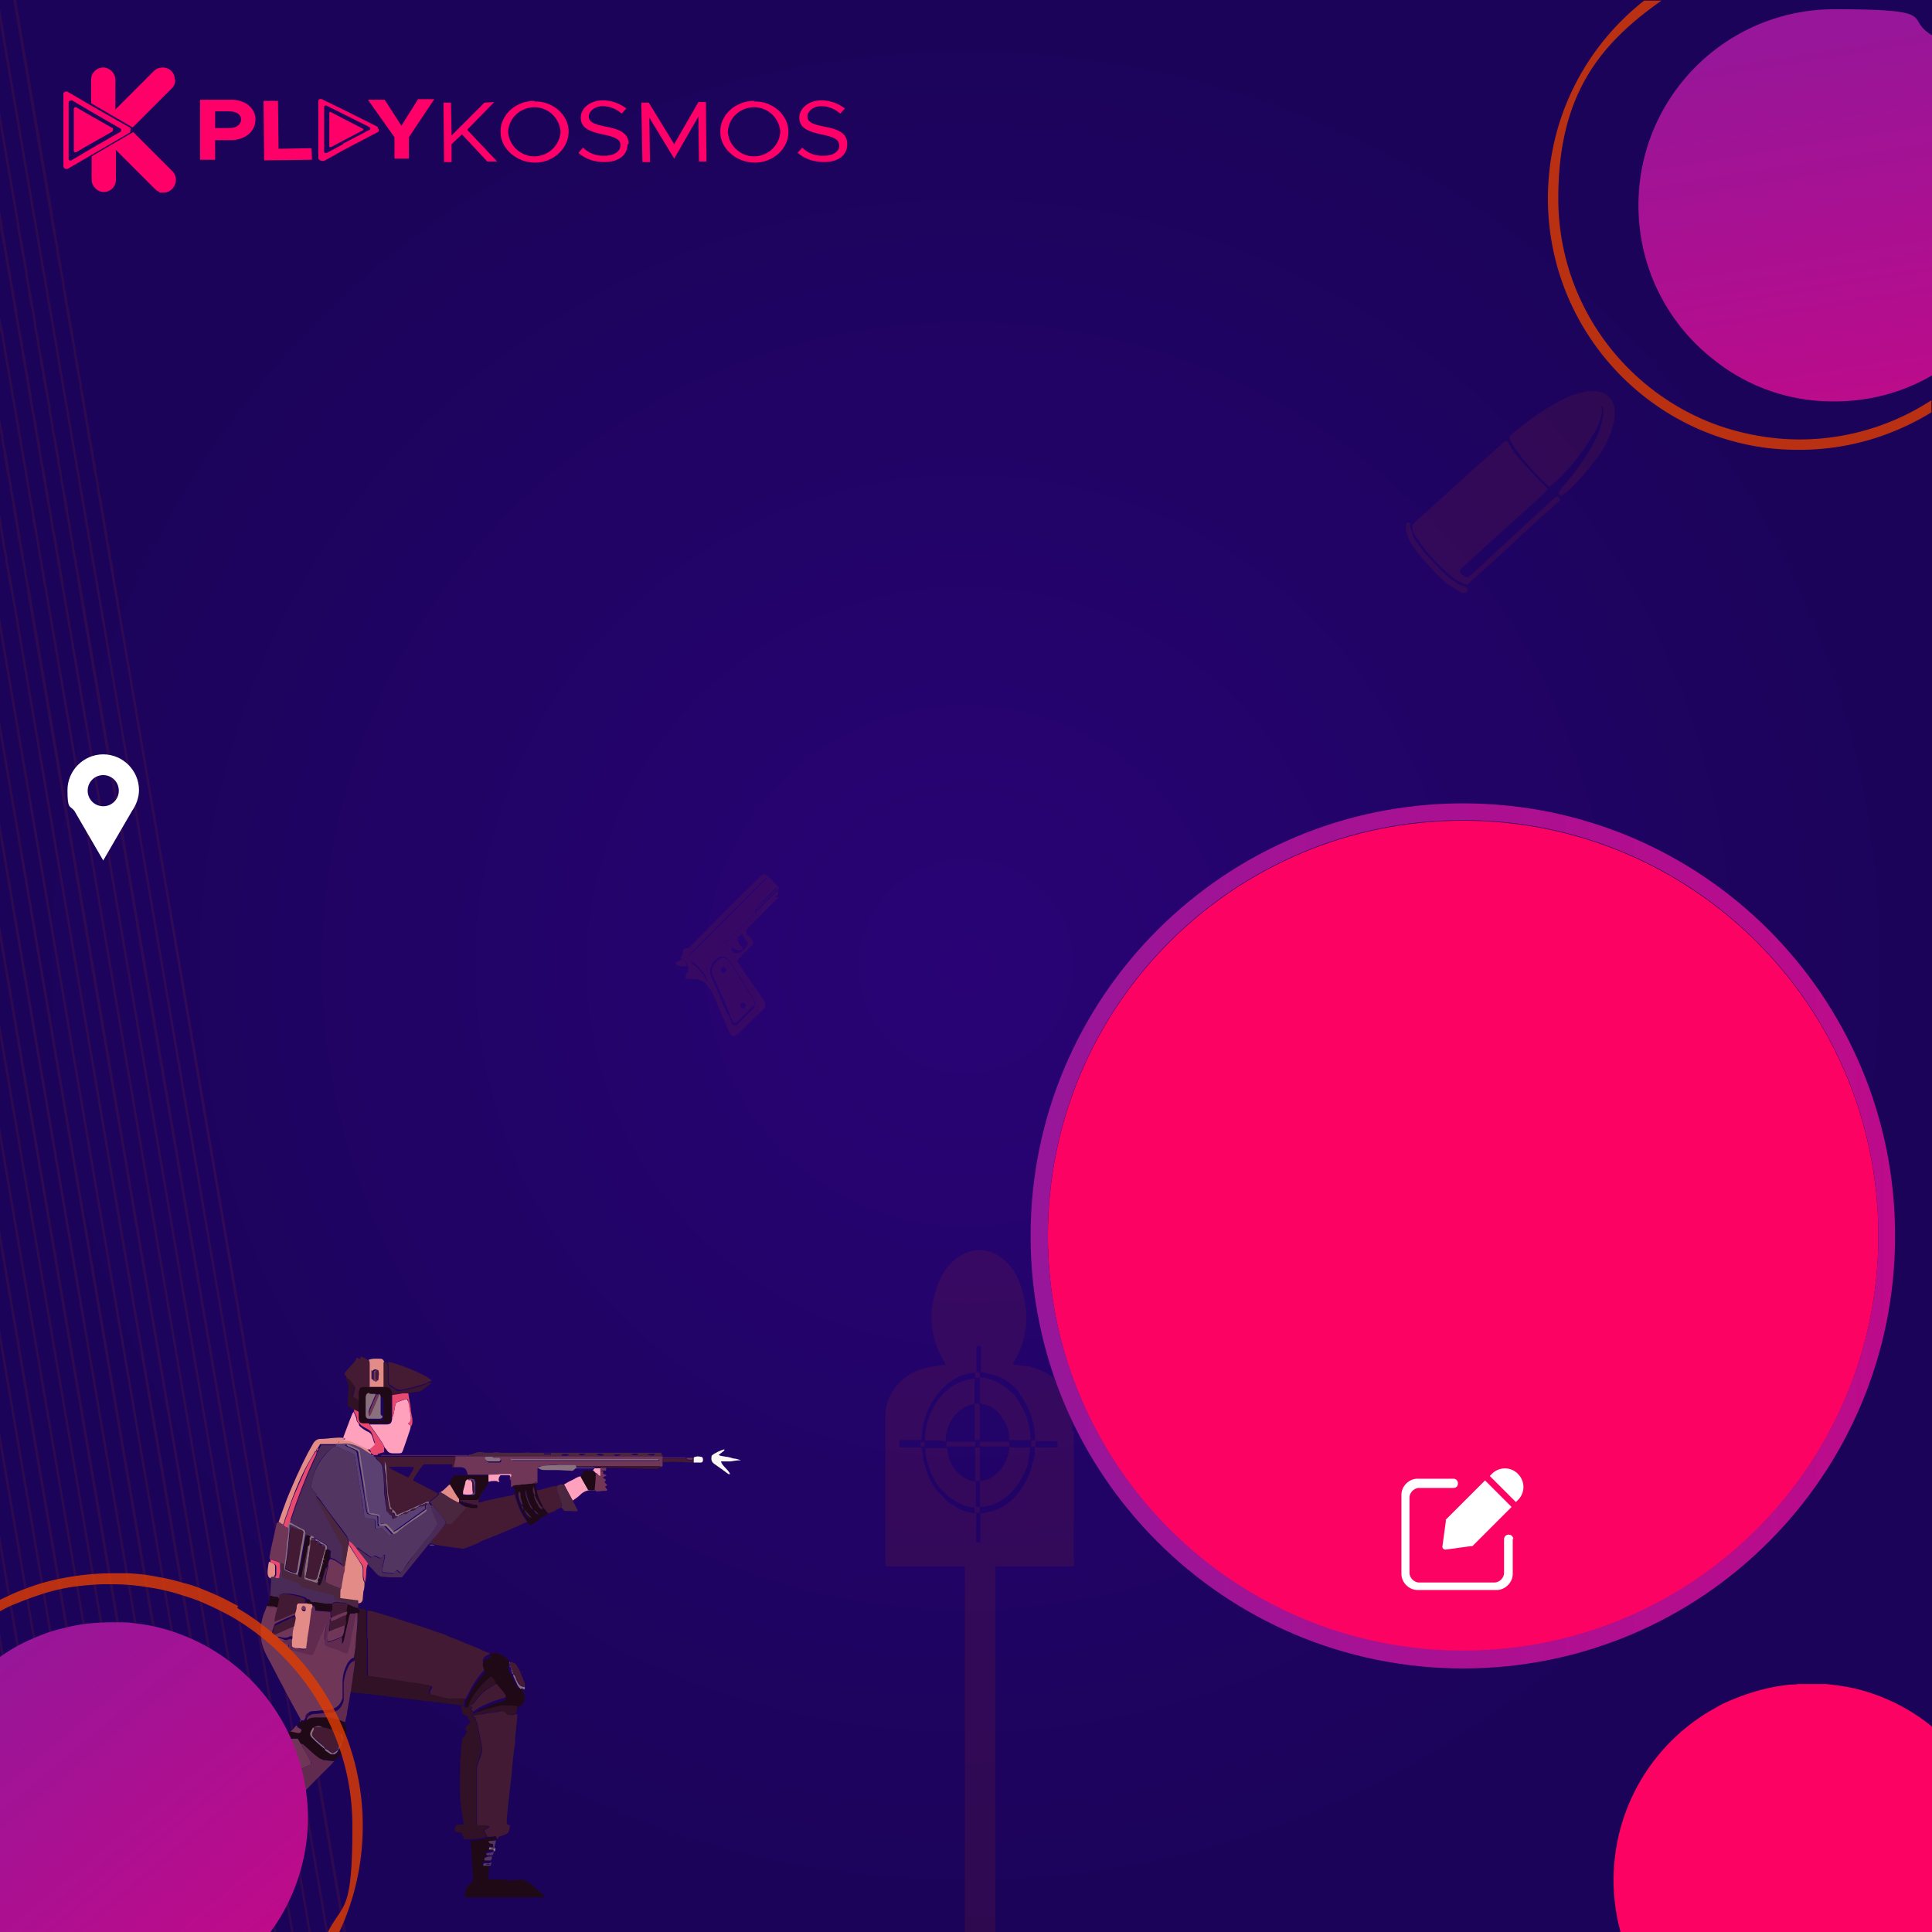 <svg xmlns="http://www.w3.org/2000/svg" xmlns:xlink="http://www.w3.org/1999/xlink" width="335" height="335" data-name="Layer 1"><rect width="100%" height="100%" fill="#333333" stroke="none"/><defs><linearGradient id="b" x1="-.2" x2="42.5" y1="286.6" y2="337.9" gradientUnits="userSpaceOnUse"><stop offset="0" stop-color="#971699"/><stop offset="1" stop-color="#bd0b8a"/></linearGradient><linearGradient xlink:href="#b" id="d" x1="307.1" x2="318" y1="7.2" y2="74.2"/><linearGradient xlink:href="#b" id="e" x1="178.8" x2="328.7" y1="214.3" y2="214.3"/><radialGradient id="a" cx="167.5" cy="167.5" r="167.5" fx="167.5" fy="167.5" gradientUnits="userSpaceOnUse"><stop offset="0" stop-color="#290376"/><stop offset="1" stop-color="#1b0359"/></radialGradient><radialGradient xlink:href="#a" id="c" r="167.5"/></defs><g fill="#fcfbfb" opacity=".5"><path d="M65 156.1c-.2-.3-.2-.7-.2-1.1v-20.4c.1-2.1 1.1-3.8 2.7-5.1 1.3-1 2.7-1.5 4.2-1.9 1-.2 2-.3 3.1-.4h.5c0-.3-.2-.5-.3-.6-2.4-3.6-2.6-7.3-.8-11.2.6-1.3 1.6-2.3 2.8-3.2 3.1-2.1 7-1.8 9.7.9l.7.7c.2.3.4.7.6 1 .2.4.4.7.5 1.1 1.5 3.7 1.2 7.2-1 10.6-.1.2-.3.4-.5.6 1.1.2 2.1.2 3 .3.2 0 .3.1.5.2.6.2 1.2.3 1.8.5 1.5.5 2.8 1.4 4 2.6l.2.3v.2h.1c0 .2.1.3.2.5.6 1.1.8 2.3.8 3.5v20.6H65Zm25.6-17.2h-.1v-.6h.7v-.4c0-2.3-1-4.4-2.5-6.1h-.2c-.1-.2-.2-.4-.3-.5-1.2-1.1-2.6-2-4.2-2.4-.8-.2-1.6-.3-2.3-.4V125s0-.2-.1-.3h-.7v3.8l-1 .2c-2 .2-3.7 1.1-5.2 2.5a9.73 9.73 0 0 0-3.3 7.1h-3.3c-.2 0-.4 0-.5.2-.1.2-.1.5 0 .7.2.2.4.2.7.2h3.2c0 .6.1 1.2.3 1.7.6 2.2 1.6 4 3.5 5.4.5.6 1.2 1 1.9 1.2 1.2.7 2.5 1 3.9 1 .1 1.4 0 2.7 0 4.1h.6v-4.1c3.8-.2 6.5-2 8.4-5.2.3-.6.6-1.1.7-1.8.4-.8.5-1.6.4-2.4h-.6Zm4.6-.7s-.1-.2-.2-.2h-3.6c-.1.3-.1.5 0 .8H95c.1 0 .2-.1.3-.2v-.6Z"/><path d="M75.7 138.2c-.2 0-.4-.1-.6-.1h-3c0-4.2 3.2-7.9 7.3-8.7.5 0 1-.1 1.4-.2v3.7c-.9.1-1.7.3-2.5.8-1.6 1.1-2.5 2.5-2.5 4.4h-.2ZM80.8 128.5h.8v.7h-.8v-.7ZM90.4 139c0 .9-.3 1.7-.4 2.6-.4.9-.8 1.7-1.4 2.4a9.12 9.12 0 0 1-6.9 3.6v-3.7c2 0 4.2-1.6 4.9-3.8.1-.4.2-.7.2-1.1 1.2.2 2.4.1 3.6 0ZM81.7 148.4h-.9v-.9h.8v.9ZM90.4 138.1h-3.7c0-1.1-.3-2.1-1.1-2.9 0 0-.2-.1-.2-.2-.7-1-1.7-1.6-2.9-1.8l-.9-.2v-3.7c2.3.1 4.3 1 6 2.5.5.6 1 1.2 1.4 1.8a8.3 8.3 0 0 1 1.4 4.6Z"/><path d="m76.1 146-1.7-1.4-.4-.4c-.6-.9-1.2-1.9-1.5-3-.2-.7-.4-1.3-.3-2h3.7a5 5 0 0 0 2.3 3.8c.8.7 1.7.9 2.7 1v3.7c-1.4 0-2.6-.4-3.9-1-.3-.2-.6-.3-.9-.5ZM81.7 133.1v5h-.9v-5.2h.8v.2ZM81.8 138.9h-.1v-.7h5.1v.7h-5ZM80.9 138.9h-5v-.6h5v.7ZM80.8 143.9v-4.8h.8v4.8h-.8ZM72.1 138.3v.6h-.7v-.6h.8Z"/></g><path fill="url(#a)" d="M0 0h335v335H0z"/><g fill="#e13c00"><path d="M60 335h-.5L19.3 99.4l-.1-.4-.4-2.6-.1-.4-.4-2.5-.1-.4-.4-2.6-.1-.4-.4-2.5-.1-.5-.4-2.3v-.5l-.5-2.5-.1-.4-.4-2.6-.1-.4-.4-2.4-.1-.4-.4-2.6-.1-.4-.4-2.6-.1-.4-.4-2.4v-.4l-.5-2.6-.1-.4-.4-2.5v-.4l-.5-2.6-.1-.4-.4-2.5-.1-.4-.4-2.4-.1-.5-.4-2.5v-.4l-.5-2.6-.1-.4-.4-2.4v-.4l-.5-2.6-.1-.4-.4-2.5-.1-.5L2.3 0h.5l6.4 37.3v.5l.5 2.5v.4l.5 2.6v.4l.5 2.4v.5l.5 2.5v.4l.5 2.6v.4l.5 2.4v.4l.5 2.5v.5l.5 2.5v.4l.5 2.5v.5l.5 2.5v.4l.5 2.4v.5l.5 2.5v.4l.5 2.6v.4l.5 2.4v.4l.5 2.6v.4l.5 2.5v.5l.5 2.4v.4l.5 2.5v.4l.5 2.6v.4l.5 2.5v.4l.5 2.6v.4L60 335zM53.9 335h-.4L13.4 100.7v-.5l-.5-2.5v-.4l-.5-2.5v-.5l-.5-2.5v-.4l-.5-2.6-.1-.4-.4-2.4v-.4l-.5-2.5v-.5l-.5-2.5v-.4l-.5-2.5v-.4l-.5-2.5v-.5l-.5-2.5v-.4L8 68.5l-.1-.4-.5-2.6v-.4l-.5-2.5v-.4l-.5-2.6v-.4l-.5-2.6v-.4l-.4-2.4-.1-.4-.5-2.5v-.4l-.5-2.6v-.4L4 45.1l-.1-.5-.5-2.5v-.4l-.5-2.6v-.4L0 21.9v-2.5l3.3 19.2v.4l.5 2.6.1.4.4 2.5.1.5.4 2.4v.4l.5 2.6.1.4.4 2.5.1.5.4 2.3v.5l.5 2.5v.4l.5 2.6.1.4.4 2.5.1.4.4 2.6.1.4.4 2.4v.4l.5 2.6v.4l.5 2.5.1.4.4 2.5v.4l.5 2.5v.5l.5 2.5.1.4.4 2.4v.5l.5 2.5v.4l.5 2.6v.4l.5 2.5v.4l.5 2.6.1.4 40 234.4zM56.9 335h-.4L16.4 100l-.1-.4-.4-2.5-.1-.4-.4-2.6-.1-.4-.4-2.5-.1-.4-.4-2.6-.1-.4-.4-2.4-.1-.4-.4-2.6-.1-.4-.4-2.5-.1-.5-.4-2.4-.1-.4-.4-2.6-.1-.4-.4-2.5-.1-.5-.4-2.3-.1-.5-.4-2.5-.1-.4-.4-2.5-.1-.5-.4-2.5-.1-.4-.4-2.6-.1-.4-.4-2.4-.1-.4-.4-2.6-.1-.4-.4-2.5-.1-.4-.4-2.5-.1-.4-.4-2.5-.1-.5-.4-2.5-.1-.4L0 4.1V1.5L6.2 38l.1.4.4 2.5.1.5.4 2.5.1.4.4 2.5.1.4.4 2.5.1.4.4 2.6.1.4.4 2.4.1.4.4 2.6.1.4.4 2.5.1.5.4 2.5.1.4.4 2.5.1.5.4 2.4.1.4.4 2.5.1.4.4 2.6.1.4.4 2.5.1.4.4 2.5.1.4.4 2.6.1.4.4 2.4.1.4.4 2.6.1.4.4 2.5.1.4.4 2.6.1.4.4 2.5.1.5 40.1 235zM50.9 335h-.4L10.6 101.3l-.1-.4-.4-2.6-.1-.4-.4-2.5-.1-.4-.4-2.6L9 92l-.4-2.5-.1-.5-.4-2.4-.1-.4-.4-2.5-.1-.5-.4-2.5-.1-.4-.4-2.5-.1-.4-.4-2.5-.1-.4-.4-2.6-.1-.4-.4-2.4-.1-.4-.4-2.6-.1-.4-.4-2.5-.1-.4-.4-2.6-.1-.4-.4-2.5-.1-.5-.4-2.3-.1-.5-.4-2.5-.1-.4-.4-2.6-.1-.4-.4-2.4-.1-.5-.4-2.5-.1-.4-.5-2.6v-3.1l.5 2.6v.4l.5 2.6v.4l.5 2.6v.4L2 48v.4l.5 2.6v.4l.5 2.5v.5l.4 2.4.1.4.5 2.5v.4l.5 2.6v.4l.5 2.5v.4l.5 2.6v.4l.4 2.4.1.4.5 2.6v.4l.5 2.5v.5l.4 2.4.1.4.5 2.6v.4l.5 2.5v.4l.4 2.4.1.5.4 2.5.1.4.5 2.6v.4l.5 2.5v.4l.5 2.6v.4L50.9 335zM44.8 335h-.4L4.7 102.6v-.5l-.5-2.5v-.4l-.5-2.6v-.4h-.1l-.4-2.5-.1-.4-.4-2.6-.1-.4-.4-2.4v-.4l-.5-2.6v-.4L1.2 82l-.1-.4-.4-2.5v-.4l-.5-2.5v-.5l-.2-.8v-2.6.4l.1.4.5 2.5v.5l.5 2.5.1.4.4 2.5v.4l.5 2.5v.4l.5 2.6.1.4.4 2.4v.4l.5 2.6v.4l.5 2.5v.5l.5 2.5v.4l.5 2.5.1.5L44.8 335zM47.9 335h-.4L7.7 101.9l-.1-.4-.4-2.5-.1-.5-.4-2.5-.1-.4-.4-2.6-.1-.4-.5-2.5v-.4l-.4-2.4-.1-.5-.4-2.5-.1-.4-.4-2.6-.1-.4-.4-2.4-.1-.4-.4-2.6-.1-.4-.4-2.5-.1-.5-.4-2.4-.1-.4-.4-2.5-.1-.5-.4-2.5-.1-.4-.4-2.5-.1-.5-.4-2.5-.2-.4v-3 .5l.5 2.4.1.4.4 2.5.1.5.4 2.5.1.4.4 2.5.1.5.4 2.5.1.4L3 72l.1.5.4 2.5.1.4L4 78l.1.4.4 2.4.1.5.4 2.5.1.4.4 2.6.1.4.4 2.4.1.4.4 2.5.1.5.4 2.5.1.4.4 2.6.1.4.4 2.5.1.4L47.9 335zM42 335h-.5L2 103.1l-.1-.4-.5-2.5v-.4l-.5-2.6v-.4l-.5-2.5v-.4L0 91.8v-2.6l.3 1.6v.4l.5 2.6v.4l.5 2.5v.5l.5 2.5.1.4.4 2.5.1.5L42 335zM35.9 335h-.5L0 127.5V125l35.9 210zM38.9 335h-.4L0 109.6v-2.5L38.9 335zM29.8 335h-.5L0 163.1v-2.6L29.8 335zM32.8 335h-.4L0 145.2v-2.6L32.8 335z"/></g><g fill="#e13c00"><path d="M26.9 335h-.4L0 180v-2.5L26.9 335zM20.8 335h-.5L0 215.8v-2.6L20.8 335zM23.8 335h-.4L0 197.9v-2.5L23.8 335zM17.8 335h-.4L0 233v-2.5L17.8 335zM11.8 335h-.5L0 268.7v-2.5L11.8 335zM14.8 335h-.4L0 250.8v-2.5L14.8 335zM8.9 335h-.5L0 285.6v-2.5L8.9 335zM2.8 335h-.5L0 321.3v-2.5L2.8 335zM5.8 335h-.4L0 303.5v-2.6L5.8 335z"/></g><g fill="#e13c00"><path d="M268.7 84.5c-2-1.8-3.8-3.8-5.4-5.9-.5-.7-1-1.4-1.4-2.2-.3-.5-.2-.7.1-1 3-2.5 6.1-4.8 9.7-6.5 1.1-.5 2.3-.8 3.5-1.1h1.5c2 .2 3.3 1.7 3.3 3.6 0 .9-.1 1.8-.4 2.7-.6 2-1.5 3.8-2.8 5.5-1.6 2-3.2 4-5.1 5.7-.3.2-.6.4-.9.7-.2-.2-.6-.2-.6-.5l.6-.9c1.7-1.9 3.2-3.9 4.5-6 .8-1.3 1.6-2.7 2.1-4.2.3-1 .6-2 .6-3.1q0-.6-.2-1c-.2.4-.1.7 0 1.1-.2 1.3-.7 2.5-1.4 3.7-1.7 3-3.8 5.6-6.2 8-.3.2-.5.5-.8.7-.3.2-.5.5-.8.7ZM253.1 102.6c-.9-.6-1.9-1.1-2.7-1.8-.6-.6-1.3-1.2-1.9-1.9-1.3-1.4-2.7-2.9-3.7-4.5-.5-.8-.9-1.7-1-2.6v-.9c0-.1.2-.2.3-.3.2 0 .3 0 .4.3 0 .4 0 .8.3 1.2.1.8.5 1.5 1 2.1 1.2 1.8 2.7 3.2 4.1 4.7.8.8 1.7 1.6 2.7 2.2.4.2.8.6 1.3.5.2.2.6.3.6.8-.1.5-.6.4-.9.4h-.3c0-.2 0-.2-.2-.2Z"/><path d="M254.1 101.3a6.7 6.7 0 0 1-2.7-1.6c-2.5-2.1-4.6-4.5-6.3-7.3 0 0 0-.1-.1-.2 0-.4-.1-.7-.2-1.1.3-.3.6-.5.8-.8 4.9-4.4 9.8-8.9 14.8-13.3.2-.2.4-.4.6-.5.1 0 .3 0 .4-.1.7 1.6 1.8 2.9 3 4.2 1.3 1.4 2.6 2.8 4 4.2-.3.3-.6.7-.9 1-4.6 4.1-9.2 8.3-13.7 12.4-.3.2-.5.5-.7.8 0 .4.4.6.7.8l.2.2s.1 0 .2.1h.3c.3-.2.6-.5.9-.7 4.5-4.2 9-8.3 13.5-12.5.2-.2.4-.4.6-.5.4-.4.4-.4 1.1.1-.1.4-.5.6-.7.8-2.7 2.4-5.4 4.8-8 7.3-2.5 2.3-5 4.5-7.5 6.8Z"/></g><g fill="#e13c00"><path d="m135 155.6-5.1 5.1c-.2.2-.4.4-.5.6 0 .2-.1.3 0 .5v.2l.3.2c.2.2.4.3.5.5.3.3.5.6.3 1v.2h-.1c-.5.6-1.1 1.1-1.7 1.7-.3.3-.6.6-.9 1 .2.3.3.5.5.7 0 .1.2.2.2.4s.2.3.3.5c.8 1.1 1.6 2.3 2.4 3.4l1.3 1.9c.2.3.2.6.2.9 0 .1 0 .2-.1.4l-2.7 2.6c-.3.2-.5.4-.7.7l-.5.5c-.3.2-.5.5-.8.7-.1.1-.3.2-.4.3-.3.2-.6 0-.8-.2 0-.1-.1-.2-.2-.3-.2-.4-.3-.8-.5-1.2 0 0 0-.2-.1-.2-.2-.7-.5-1.3-.9-2v-.3c-.3-.4-.5-.8-.6-1.3-.2-.4-.3-.7-.5-1.1-.3-.9-.9-1.7-1.6-2.5-.4-.4-.9-.6-1.4-.7-.5 0-1.1 0-1.6-.1h-.4v-.5l.2-.6h.2V168.9v-.6c.1-.8-.1-1.4-.8-1.9 0-.1 0-.2-.2-.2 0 .1 0 .2.2.2.1.2.3.3.4.5.1.2.2.3.2.6-.5.2-1 0-1.4 0l-.5-.3c0-.3 0-.4.2-.5.3-.1.5-.2.8-.3l-.2-.4v-.1c.3-.2.5-.5.4-.9v-.1c0-.3.3-.5.6-.5h.4l.5-.5c3.9-3.9 7.8-7.9 11.8-11.8l.3-.3c.2-.2.4-.2.6-.2.2 0 .3.2.5.3l1.7 1.7.1.1c.1.2.2.3 0 .6v.4s0 .2.1.3l-.6.6Zm-8.9 19.9v.3l.2.2.6 1.5c0 .2.2.3.5.3h.3c0-.2.2-.2.3-.3l2.5-2.5s.2-.2.2-.4c.3-.4.3-.8 0-1.3l-3.9-6.3c-.2-.3-.4-.6-.8-.9-.5-.3-1-.4-1.5 0-.5.3-.9.7-1.1 1.2 0 .2-.1.4-.2.6-.2.5-.1.9.1 1.4v.1l1.5 3.3v.2l.6 1.2v.2l.2.3v.2h.1c0 .1 0 .2.1.3v.2Zm.8-11.3c-.1.3 0 .5 0 .7.2.2.4.4.7.4.3 0 .7 0 .9-.3.3-.2.6-.4.8-.7.5-.6.5-.8 0-1.3q-.4-.5-.6-1.1c-.3.2-.5.5-.8.7 0 .3 0 .6.2.8v.3c.2.1.3.2.4.4l.2.2c.1.1 0 .3 0 .4-.1 0-.3 0-.4.1-.5 0-1-.2-1.4-.6Zm5.9-12c-.1 0-.2.2-.3.3-4.3 4.3-8.6 8.6-12.8 12.9l-.3.3h.2l.3-.3c4.2-4.2 8.4-8.4 12.6-12.7.2-.2.4-.3.5-.6 0-.1-.1-.1-.1 0Zm-4.9 9.1-2.1 2.1s-.2.2-.2.3l.3-.3c2.9-2.9 5.8-5.8 8.6-8.7l.4-.4c0-.1-.1-.1-.2 0-.1 0-.2.2-.3.3l-2.8 2.8c-.1.1-.3.3-.4.5v-.3c0-.2.2-.4.4-.5l2.7-2.7c.1-.1.3-.2.3-.4h-.1s-.2 0-.2.2l-3 3c-.3.3-.4.7-.4 1.1l-3.1 3.1Zm-7.4 6.1.8.8c.3.4.7.9 1 1.4.1.2.2.3.3.5.1-.1 0-.2 0-.3-.3-.7-.8-1.4-1.4-2-.4-.4-.8-.8-1.3-1.2h-.1c.2.4.4.6.7.9Z"/><path d="M123.7 167.6c.2-.6.6-1 1.1-1.3.4-.3.8-.2 1.2 0 .3.2.5.5.7.8.3.5.7 1 1 1.6 1 1.5 1.9 3.1 2.9 4.6.2.3.3.6.2.9l-3 3s-.1.1-.2.1c-.1.1-.3 0-.4 0 0-.1-.1-.2-.2-.3-.1-.3-.3-.6-.4-.8v-.3c-.9-2.1-1.8-4.2-2.8-6.3 0 0 0-.2-.1-.2-.2-.5-.3-1-.2-1.5 0 0 .1-.2.1-.3Zm1.4.9c.2.2.5.2.7 0 .2-.2.2-.5 0-.7-.2-.2-.5-.2-.7 0-.2.2-.2.5 0 .7Zm4.1 6.2c.2-.2.2-.5 0-.7-.2-.2-.5-.2-.7 0-.2.2-.2.5 0 .7.2.2.5.2.7 0Z"/></g><g fill="#e13c00"><path d="M169.9 237.9Zm0 24.4Zm-.8 0Zm0-24.4ZM185.9 248.1v-1.6c0-1.5-.2-2.9-.8-4.2 0-.2-.1-.4-.2-.6 0 0 0-.2-.1-.3v-.1c0-.1-.1-.2-.2-.4-1.1-1.4-2.4-2.5-3.9-3.2-.6-.2-1.2-.4-1.7-.6-.2 0-.3-.1-.5-.2-1 0-1.9-.2-3-.3.2-.3.3-.5.5-.8 2.3-4 2.5-8.3 1-12.8-.1-.5-.4-.9-.5-1.3l-.6-1.2c-.2-.3-.5-.6-.7-.9-2.7-3.3-6.6-3.8-9.7-1.1-1.2 1-2.1 2.3-2.7 3.8-1.9 4.7-1.7 9.2.8 13.6.1.2.4.4.3.8h-.5c-1 .2-2 .3-3 .5-1.5.4-2.9 1.1-4.2 2.3a8.51 8.51 0 0 0-2.7 6.2v24.6c0 .4 0 .9.2 1.3h13.6v64h5.3v-64h13.6c.2-.5 0-1 0-1.4v-22Zm-7.1 2.7h.6c.1 1 0 2-.4 3-.1.8-.4 1.5-.7 2.2-1.8 4-4.6 6.1-8.3 6.4v4.8c0 1.6 0 .1-.1.2h-.6c-.1-1.7 0-3.3 0-5-1.3-.1-2.6-.4-3.8-1.3-.7-.3-1.4-.8-1.9-1.5-1.9-1.6-2.9-3.9-3.5-6.5l-.3-2.1h-3.2c-.2 0-.5 0-.6-.2-.1-.3-.1-.6 0-.9.1-.3.4-.2.5-.2h3.3c.1-3.4 1.2-6.3 3.3-8.6 1.5-1.6 3.2-2.7 5.2-3 .3 0 .7-.1 1-.2v-4.5h.7c0 .1.1.2.1.3v4.2c.8.2 1.5.3 2.3.5 1.6.5 3 1.5 4.2 2.9l.3.6s.1 0 .1.1c1.5 2.1 2.4 4.6 2.5 7.4v.3c-.2 0-.4 0-.7.1v.8h.1Zm4.6 0c-.1 0-.2.2-.3.2h-3.3s-.1 0-.2-.1c-.1-.3-.1-.7 0-1h3.6l.2.2v.7Z"/><path d="M163.9 249.9c-.2 0-.4-.1-.6-.1h-2.9c0-5.1 3.2-9.6 7.2-10.5l1.4-.3v4.5c-.9.1-1.7.4-2.5 1a6.8 6.8 0 0 0-2.5 5.4h-.2ZM169 238.9h.1-.1zM169.9 238.9zM169.9 237.9v1h-.8v-1h.8ZM178.6 250.9c0 1.1-.3 2.1-.4 3.1-.4 1-.8 2-1.4 2.9-1.8 2.7-4 4.3-6.9 4.4v-4.5c2 0 4.2-1.9 4.9-4.6.1-.4.2-.9.2-1.3 1.2.2 2.4.2 3.6 0ZM169.1 261.3zM169.9 261.3zM169.9 261.3v1h-.9v-1h.8ZM178.6 249.7H175c0-1.3-.3-2.6-1.1-3.6 0 0-.2-.2-.2-.3-.7-1.3-1.7-1.9-2.9-2.2l-.9-.3v-4.5c2.3.2 4.2 1.3 6 3.1.5.7.9 1.4 1.4 2.2.9 1.7 1.4 3.6 1.4 5.6Z"/><path d="m164.4 259.4-1.7-1.7v-.1l-.4-.5c-.6-1.1-1.2-2.3-1.5-3.6-.2-.8-.4-1.6-.3-2.4h3.7c.2 1.9.9 3.5 2.3 4.6.8.8 1.7 1.1 2.7 1.2v4.5c-1.4 0-2.6-.5-3.8-1.3l-.9-.6ZM169.9 243.7v6h-.9v-6.3h.8v.3ZM170 250.8h-.1v-.8h5.1v.8h-5ZM169.1 250.8h-5v-.8h5v.8Z"/><path d="M169.1 256.8V251h.8v5.8h-.8ZM160.3 250v.8h-.7v-.8h.7Z"/></g><path fill="url(#c)" d="M0 0h335v335H0z" opacity=".9"/><path fill="#fc0263" d="M325.7 214.3c0 39.8-32.2 72-72 72s-72-32.2-72-72 32.2-72 72-72 72 32.2 72 72Z"/><g fill="#fff"><path d="M262.3 266.8v6.1c0 1.5-1.3 2.8-2.8 2.8h-13.7c-1.5 0-2.8-1.3-2.8-2.8v-13.7c0-1.5 1.3-2.8 2.8-2.8h6.2c.4 0 .8.3.8.8s-.3.8-.8.8h-5.9c-.9 0-1.7.8-1.7 1.7v13c0 .9.8 1.7 1.7 1.7h13c.9 0 1.7-.8 1.7-1.7v-5.8c0-.4.3-.8.8-.8.4 0 .8.3.8.8ZM263.2 255.57a3.16 3.16 0 0 1 0 4.53l-.35.35-4.52-4.52.35-.36a3.16 3.16 0 0 1 4.53 0Z"/><path d="m262.1 261.3-6.8 6.8h-.3l-4.4.6c-.2 0-.5-.2-.5-.5l.6-4.4v-.3l6.8-6.8 4.5 4.5Z"/></g><path fill="#fff" d="M17.9 130.8c-3.4 0-6.2 2.8-6.2 6.2s.4 2.6 1.2 3.6l5 8.6 5-8.6c.7-1 1.2-2.3 1.2-3.6 0-3.4-2.8-6.2-6.2-6.2Zm0 9c-1.5 0-2.7-1.2-2.7-2.7s1.2-2.7 2.7-2.7 2.7 1.2 2.7 2.7-1.2 2.7-2.7 2.7Z"/><path fill="#451b34" d="m59.9 238.5-.2-.3c.6-1 1.7-1.7 2.2-2.8l.6.3v-.5c.6.2 1 .4 1.4.7.2.2.2.5.2.8v4H63c-.3 0-.5.2-.6.5 0 .2-.1.4-.1.6v1.2l-1.1-.7.4-1.7-.9-1.2c-.1-.2-.3-.3-.6-.3v-.3Z"/><path fill="#e38b86" d="M64.1 240.6v-4c0-.3 0-.6-.2-.8.7-.3 1.4-.2 2.1-.2.3 0 .5.2.6.5v4.4h-2.4Zm.5-2.9v1.4s.1.2.2.3c.4.2.5.2.8-.2 0-.5.2-1 0-1.6-.3-.1-.6-.3-.9 0Z"/><path fill="#3a172c" d="M66.5 240.6v-4.4h.4s.2.1.2.2c.2.3.2.6.2.9v2.4c0 .3.1.5.4.7.3.2.7.3.9.6.3.2.5.3.9.2.7-.2 1.4-.3 2.1-.5.9-.2 1.8-.4 2.6-.9.1 0 .3 0 .5-.1v.2c-.5.4-1 .8-1.6 1.2-.2.1-.4.2-.5.2-.4 0-.9.1-1.3.2-.2 0-.3 0-.5.1h-1c-.6 0-1.2.2-1.8.3 0-.9-.3-1.2-1.2-1.2h-.3Z"/><path fill="#301125" d="M60 238.9c.2 0 .4.2.6.3l.9 1.2-.4 1.7 1.1.7v2.1l-.8-.4c-.4-.3-.8-.5-1.1-.8 0-.7 0-1.4.1-2.1v-.4c.1-.7 0-1.3-.3-1.9 0 0 0-.2-.1-.3ZM59.9 238.5Z"/><path fill="#6f3657" d="M114.9 253.4v.7s-.1.2-.2.3c-.2-.2-.5-.1-.8-.1h-14c0-.3-.2-.3-.4-.3H97c-1 0-2 0-3 .2-.3 0-.6 0-.8.4v2.5c-.2 0-.5 0-.7.2-.7 0-1.4.1-2.1.2-.3 0-.6.1-.9.1-.3 0-.6 0-.8.3 0 0-.1-.1-.1-.2v-1l-.2-.2v-.4c.1-.4.1-.4-.2-.5h-1.6c-.7.1-1.4.1-2.1.1h-3.4c-.2-1-.5-1.3-1.4-1.3h-1.1c0-.6.2-1.2.3-1.9h35.8c.1.2.4.2.6.2h3.6v.1h-4v.6Zm-26.1-.4v.2s.1.1.2.1h25.1c.1 0 .2 0 .2-.2H88.9Zm-3.3-.2h-1.1c-.3 0-.3.3-.1.5.2.2.4.3.6.3h1.8c.1 0 .2-.2.2-.3 0-.1 0-.3-.2-.3h-1.1Z"/><path fill="#451b34" d="M79 252.5c0 .6-.2 1.2-.3 1.9-.1.1-.3.1-.3 0v-.5h-4.9c-.6.6-1.6 2.1-1.9 2.8l.6.3c1.3.7 2.6 1.3 3.8 2-.4.6-1.1.9-1.6 1.4h-.5l-2.7 1.2c-.8.4-1.6.7-2.5 1.1-.1-.5-.4-.8-.8-1-.1-.2-.3-.3-.3-.5-.2-1.1-.5-2.1-.5-3.2s-.2-2.3-.2-3.4c0-.4-.1-.8-.3-1.2v1.1c0 .8.2 1.6.3 2.4 0 .8 0 1.6.2 2.5.1.8.3 1.5.4 2.3h.4v.6c.5 0 .4.5.6.6h.6c-.2.2-.5.3-.9.5 0-.2 0-.3-.1-.4 0-.1-.1-.3-.2-.3-.4 0-.3-.4-.6-.5-.3 0-.2-.5-.2-.8-.1-.4-.2-.8-.2-1.2 0-.6-.2-1.1-.2-1.7 0-1.4-.2-2.7-.3-4 0-.4-.2-.7-.5-1-.3-.3-.6-.5-.7-.9h13.9Zm-8.2 3.7c.4-.6.8-1.2 1-1.8-1.4-.1-3.8-.1-4.5 0 1.2.7 2.3 1.2 3.5 1.8Z"/><path fill="#ffa1bd" d="M71.2 247.2c0 .2 0 .4-.1.7-.4 1.2-.8 2.4-1.2 3.5-.2.5-.2.6-.8.6h-1c-.5 0-.8-.2-1-.5-.1-.2-.3-.4-.4-.5-.1-.3-.3-.6-.4-.8-.7-1.1-1.5-2.2-2.2-3.2h2.8c.8 0 1-.2 1.1-1v-.2c0-.1.1-.2.2-.4.2-.7.2-1.5.5-2.2.6-.2 1.2-.5 1.9-.6 0 .2.1.3.2.4.2.8.3 1.6.4 2.4.1.6.1 1.1-.4 1.4v.1l.4.3Z"/><path fill="#4b263f" d="M114.8 252.5H81.1v-.1s.2-.1.3-.2h.3c1.2-.5 1.3-.5 2.6-.3h1c.5-.1 1-.1 1.5 0h3.8c.5 0 .9-.1 1.4 0H114.7v.3l.2.2V252.7Zm-19.3-.2q.2-.1 0-.3H94.3c0 .2 0 .2.2.2h.9Zm6.1-.2c-.4 0-.8-.1-1.3 0 .3.3.7.4 1.3 0Zm7.7.1c1 .2 1.2.2 1.4-.1-.8-.1-.8-.1-1.4.1Zm-4.6 0c-.7-.2-.8-.2-1.3 0 .3.2.5.2 1 .2 0 0 .2 0 .3-.2Zm7.5 0c.5.2.8.2 1.1.2 0 0 .2-.1.3-.3-.5 0-.9 0-1.5.1Zm-4.6 0h-1.2c.3.3.4.3.9.2.1 0 .3 0 .3-.3Zm-9 0q-.6-.2-1.2 0c0 .3.2.2.4.2.3 0 .6.1.9-.2Z"/><path fill="#451b34" d="M74.8 239.5c-.2 0-.4 0-.5.1-.8.5-1.7.6-2.6.9-.7.2-1.4.3-2.1.5-.3 0-.6 0-.9-.2l-.9-.6c-.3-.1-.4-.4-.4-.7v-2.4c0-.3 0-.6-.2-.9h.5c2.2.6 4.4 1.5 6.4 2.6.3.2.5.4.7.5ZM96.4 261.9c-.4.2-.8.3-1.2.5H95c-.2-.3-.4-.6-.7-.9 0 0-.2-.1-.3-.2 0-.4-.2-.6-.3-.9-.3-.6-.6-1.3-.7-2h.4l2.5-.7h.7c0 .4 0 .9.2 1.3l.6 1.8c0 .2 0 .4-.1.6l-.9.4Z"/><path fill="#ffa1bd" d="M103 258.4c-.9-.1-1.7.1-2.4.8-.4.4-.9.7-1.3 1-.5-.9-1-1.9-1.5-2.8.5-.3 1-.6 1.5-.8.4-.2.9-.6 1.4-.6l1.3 2.3h1.1v.1Z"/><path fill="#4b263f" d="M97.8 257.4c.5.9 1 1.9 1.5 2.8.3.6.6 1.1.9 1.8-.4.1-.8 0-1.2 0h-1c-.4-.1-.4-.5-.7-.6.1-.2.2-.3.1-.6l-.6-1.8c-.2-.5-.3-.9-.2-1.4.2 0 .4-.2.5-.2h.7Z"/><path fill="#e9486f" d="M64 246.9c.7 1.1 1.5 2.1 2.2 3.2.2.3.3.5.4.8v.9l-1.1.3v.2h-.7l-.3-.2-.2-.2c0-.2 0-.3-.2-.5-.1-.1-.3-.2-.4-.4.1 0 .3 0 .4-.1.3-.2.6-.5.9-.8-.2-.5-.3-1-.5-1.5-.1-.3-.3-.5-.6-.7-.3-.2-.6-.3-.9-.5-.4-.2-.7-.5-.8-1l.1-.1c.2.1.5.2.8.2h.8Z"/><path fill="#fcf5f5" d="m125.6 251.5-1 .8c.4.2.9.2 1.3.3.4 0 .9.2 1.3.3.4 0 .9.2 1.3.3-.6 0-1.2.1-1.8.2H125c.3.9 1.2 1.3 1.6 2.2h-.3c-.8-.6-1.6-1.2-2.5-1.8-.5-.4-.5-.8-.4-1.4.6-.5 1.5-.9 2.2-1.1Z"/><path fill="#e9486f" d="m71.2 247.2-.4-.3v-.1c.5-.4.5-.9.4-1.4-.2-.8-.3-1.6-.4-2.4 0-.1 0-.3-.2-.4-.7 0-1.3.4-1.9.6-.3.7-.3 1.5-.5 2.2 0 .1-.1.3-.2.4v-3.9l1.8-.3h1c.1.8.3 1.7.4 2.5 0 .6.2 1.3.3 1.9 0 .5.1 1-.3 1.4Z"/><path fill="#3a172c" d="M99.8 254.2h14c.3 0 .6 0 .8.1-.3.3-.6.5-1 .4-2.3 0-4.5-.1-6.8-.2H103.2c-.2-.2-.4-.2-.6-.2H100s-.2 0-.2-.2Z"/><path fill="#733755" d="M103 258.4v-.1c0-1 .1-1.9.2-2.9.2 0 .3.2.4.3l.4.2v-.8h.6c0 .2-.1.4.1.5.1 0 .2.1.5.2l-.7.4.6.4-.3.4.5.5-.4.3.4.5c-.1.3-.3.2-.4.2-.4 0-.9.1-1.3.1-.2 0-.3 0-.4-.2Z"/><path fill="#451b34" d="M114.9 253.4v-.5h4.1c.2.4.6.3 1 .3.1 0 .2-.1.1-.3-.3-.1-.7 0-1.1 0v-.1h1.4v.8c-1.5 0-3.1-.2-4.6-.1h-.8Z"/><path fill="#733755" d="M81.1 252.3v.1H66c.2-.2.5-.1.8-.1h14.3Z"/><path fill="#fcf5f5" d="M120.3 253.5v-.8c.4-.2.8-.2 1.2-.1.3 0 .4.2.4.5s-.1.5-.4.5h-1.2Z"/><path fill="#6f3657" d="M104.6 255h-.5v-.5h1v.3l-.4.2h-.2Z"/><path fill="#8a6f7d" d="m104.8 255 .3-.2c0 .2-.2.2-.3.2Z"/><path fill="#fcf5f5" d="M114.9 252.3v-.1ZM125.6 251.4h.1Z"/><path fill="#6f3657" d="M36.6 320.6c-.3-.5-.7-1.1-.9-1.6-.3-.5-.3-1.1-.2-1.8h1.2v-.6c0-.4-.2-.7-.3-1.1-.2-.4 0-.8.2-1.2.5-.7.9-1.5 1.4-2.1 1.4-1.9 3-3.6 4.8-5.2 1.8-1.6 3.6-3.1 5.6-4.4.5-.3.9-.8 1.2-1.3.2.2.5.2.7.2h1.5c.2.4.4.7.5.9 0 .4.2.6.4.9.4.7.8 1.4 1.2 2.2 0 .1 0 .3.1.4-.1 0-.2.2-.4.2-.8.4-1.6.7-2.4 1.1-.2.1-.4.3-.6.5-.8 1.4-1.5 2.8-2.3 4.3l-.6 1.2-2.7 5.1c-.2.3-.3.7-.3 1.1-.2.2-.4.5-.6.7-.3.3-.5.7-.4 1.1 0 .4 0 .9-.1 1.3 0 .4-.2.5-.7.4-.7 0-1.4-.2-2.1-.3-.2 0-.3-.2-.5-.2-1.3-.4-2.5-.9-3.4-1.9h-.2ZM52 298.6c.2-.2.2-.4 0-.7-.9-1.7-1.9-3.4-2.8-5.2-1-1.8-1.9-3.7-2.9-5.5-.7-1.3-1.1-2.6-1.1-4.1 0-1.3.2-2.6.8-3.9.1-.3.2-.5.3-.8h.2c.1 0 .2.1.4.1h1.3c-.2.8-.4 1.5-.5 2.4 1.3-.5 2.4-1.1 3.6-1.5v.7h-.5c-.7.3-1.3.6-2 .9l-1.2.6c-.1.4-.3.9-.4 1.3v.4c.8-.4 1.6-.7 2.3-1 .5-.2.9-.4 1.4-.6l-.2 2h-.4c-.6.4-1.2.3-1.9.1 0 0-.2 0-.2.1.6.3 1.3.4 1.8.8v.8c1.4.3 2.6.7 3.8 1 .3 0 .5 0 .6-.3.3-.7.6-1.5.9-2.2.3-.8.7-1.6 1-2.4 0-.1.2-.2.3-.5 0 1.3-.5 2.4-.3 3.6.6.4 1.3.6 2 .8.7.2 1.3.6 2 .7l.6-2.7c.2-1 .5-2 .6-3.1 0-.3 0-.6.2-.8 0 0 .2-.1.3-.2 0 1 0 1.9-.1 2.9-.1.8 0 1.7-.2 2.5 0 .9-.2 1.7-.3 2.6-.6.2-.9.6-1.2 1.1-.5 1-.8 2-.8 3.2v2.7c-.4 1.4-1.3 2-2.7 2.1-.8 0-1.7.2-2.5.2-.4 0-.6.2-.9.4-.2.2-.4.4-.3.7l-.3.5H52Z"/><path fill="#200917" d="M52 298.6h.7s.2-.2.3-.4c.5-.4 1.1-.6 1.7-.5h2.1c1 .2 1.9.4 2.8.8 0 .1 0 .2.1.3.3.4.4.8.4 1.3 0 1.1-.2 2.2-.6 3.2-.3.9-.8 1.6-1.7 2-.6 0-1.3-.1-1.9-.2-.2 0-.5-.1-.7-.3-.3-.2-.6-.4-.9-.7-.6-.5-1.2-1.1-1.8-1.6-.1 0-.2-.1-.4-.2l-.5-.9c-.4-.1-1 0-1.5 0-.2 0-.5 0-.7-.2.3-.4.7-.8 1-1.2l1.3.3h.2c.2 0 .3-.1.4-.3 0-.2 0-.3-.1-.4-.2-.1-.4-.2-.5-.3 0 0 0-.2-.1-.3l.5-.5Zm2.7 3.2.2.2c.5.4.9.8 1.4 1.2h.2v.2l.2.2.9.6c.2.2.4.2.5 0 .3 0 .5-.3.7-.6.4-.4.7-.9.7-1.5.2-.2.2-.4.1-.6 0-.3-.2-.6-.5-.8-.2-.1-.3-.3-.5-.4-.8-.3-1.6-.5-2.5-.7h-.2c-.4-.3-.8-.3-1.2 0l-.2.2v.1c-.6.9-.6 1.2.2 1.9h.2Z"/><path fill="#4a2b58" d="M46.9 276.8c0-.8 0-1.6.1-2.5v-.6c0-.3.2-.4.5-.3h.3c.2.1.4.2.6 0 0-.4.1-.9.2-1.3.2 0 .4.3.4.5v.8c.2 0 .3.2.4.2.6.2 1.2.4 1.7.6.3 0 .6.2.8.3.2.1.2.4.3.6 1.1.3 2.2.5 3.2.8.7.2 1.3.3 2 .5.3 0 .6.2.6.6 0 .3.3.4.5.4.5 0 1 .2 1.5.5-.4 0-.8 0-1.2-.1-.4-.1-.9-.1-1.2.3h-.8c-.8 0-1.6-.2-2.4-.3-.3 0-.5 0-.6-.3-.1-.2-.3-.2-.5-.2l-.3-.3c-1-.4-2-.6-3.1-.7h-.8c-.2 0-.3.1-.3.3v.5h-.5l-.2-.2c-.3 0-.7 0-1-.2Z"/><path fill="#e38b86" d="m63.7 251.3.4.4c.2.1.3.3.2.5-.3-.2-.5-.3-.8-.5-1-.7-2.2-1.2-3.4-1.4h-.5c-.5.2-.9 0-1.4.1h-2.7l-.4.7c-.2.1-.3.3-.3.5-.1 0-.3.1-.3.3-.5.9-1.1 1.8-1.6 2.8-.8 1.6-1.5 3.2-2.1 4.8-.5 1.3-.9 2.6-1.4 3.9-.1.3-.1.7-.4 1l-.7-.5c.5-1.4 1-2.8 1.5-4.1 1.1-2.7 2.3-5.4 3.6-7.9.3-.5.6-1.1.9-1.6.3-.5.7-.8 1.3-.8 1.3 0 2.5-.3 3.8-.2l.4.2-.6.3-.3.2h-.2v.1h.2v-.2l.3-.2h.8c.2 0 .4 0 .6.1 1 .5 2 .9 3 1.4Z"/><path fill="#ffa1bd" d="M63.7 251.3c-1-.5-2-.9-3-1.4-.2 0-.4-.1-.6-.1h-.8l.6-.3-.4-.2c.4-1.1.8-2.1 1.2-3.2.2-.4.3-.9.6-1.3.2.4.4.8.5 1.2 0 .3.1.6.4.8 0 .5.4.7.8 1 .3.2.6.4.9.5.3.2.5.4.6.7.2.5.3 1 .5 1.5-.3.3-.6.5-.9.8-.1 0-.3 0-.4.1Z"/><path fill="#6f3657" d="M48.4 263.9c.2.2.5.3.7.5.2.3.5.5.9.5v1.1c0 .7-.2 1.4-.3 2.2 0 1-.2 2.1-.4 3.1l-.7-.2c-.5-.4-1.1-.6-1.7-.7l-.2-.2c.1-.6.2-1.2.3-1.7.3-1.3.6-2.6.9-4 0-.2.1-.4.2-.5h.3Z"/><path fill="#200917" d="M38.5 325.9c-.3 0-.5-.1-.8-.2l-1.2-.6c-.2-.1-.5-.2-.8-.2l.9-4.2h.2c1 .9 2.1 1.5 3.4 1.9.2 0 .4.2.5.2l-.7.9c-.3 0-.5-.1-.8-.2-.7-.4-1.4-.7-2.1-1.1-.1 0-.3-.1-.4-.2-.3.4-.3.5 0 .6.5.3 1.1.6 1.7.8.3.1.5.3.8.5.2.1.2.3.2.5l-.2.2c-1-.4-1.8-1-2.8-1.3-.3.4-.3.5 0 .7.4.2.9.5 1.4.7.3.2.6.3.9.5v.5h-.1ZM48.1 277.1h.5c-.1.5-.2 1-.3 1.6h-.5c-.1 0-.2-.2-.4-.2h-1c-.1 0-.1-.2 0-.3.3-.3.4-.7.3-1.1 0-.3.1-.3.3-.4.3.2.7.2 1 .2h.2Z"/><path fill="#e38b86" d="M47.7 273.4h-.3c-.3 0-.4 0-.5.3-.4-.2-.5-.6-.5-1 0-.6.1-1.2.2-1.8l.1-.1c.2.1.5.2.7.3.2.1.3.3.3.5v1.4s-.1.2-.2.3Z"/><path fill="#5b4172" d="m37.8 327.1.9.6c0 .2 0 .3-.2.4-.2-.3-.3-.3-.5-.2-.3-.1-.6-.3-.8-.4l-1.8-.9v-.1c0-.2 0-.3.2-.5 0-.1 0-.2.1-.4 0 .2.1.4.4.5.6.3 1.3.6 1.9.9Z"/><path fill="#e9486f" d="M47.7 273.4s.2-.2.2-.3v-1.4c0-.3-.1-.4-.3-.5-.2-.1-.5-.2-.7-.3v-.5c.6.2 1.2.3 1.7.7v1.2l-.2 1.3c-.2.1-.5 0-.6 0Z"/><path fill="#200917" d="M37.8 327.1c-.6-.3-1.2-.6-1.9-.9-.2-.1-.3-.3-.4-.5v-.2h.7l1.8.9c0 .2 0 .4-.2.6Z"/><path fill="#733755" d="M51.5 299.2s0 .2.1.3c.2.1.3.2.5.3.2 0 .2.3.1.4 0 .2-.2.3-.4.3h-.2l-1.3-.3c.3-.1.6-.4.8-.7 0-.1.2-.2.3-.3Z"/><path fill="#e9486f" d="M62.3 246.8a.9.9 0 0 1-.4-.8c0-.4-.3-.8-.5-1.2v-.4l.8.4v.8c0 .3 0 .7.2 1l-.1.1Z"/><path fill="#c2554e" d="M35.3 326.5v.1s-.1 0-.2.1h-.5c.2-.1.5-.2.7-.2Z"/><path fill="#e38b86" d="m46.7 270.2.2.2-.2-.2Z"/><path fill="#200917" d="M82 326.1V325.3c-.1-2.1-.3-4.1-.4-6.2.7 0 1.3 0 2-.2.3 0 .7 0 .9-.3.4 0 .8 0 1.2-.1.3 0 .3.1.4.3v.3c-.4 0-.8 0-1.1.1l-.2.2s.1.2.2.2c.2.1.5 0 .7.2v.3h-.8c-.2 0-.2.1-.2.4h.7c.2 0 .2.2.1.3-.4 0-.7.1-1.1.2l-.2.2s.1.2.2.2h.9v.3c-.4 0-.8 0-1.1.2 0 0-.2.1-.2.2 0 .2 0 .3.2.3h.9v.2c-.2.1-.5.2-.7.2h-.5c-.2 0-.3.2-.2.4.4.1.8 0 1.2 0 0 .5-.2 1.1-.2 1.6 0 .3-.2.7 0 1 .9.1 1.7.1 2.6.1.9.2 1.9.2 2.8 0 .4 0 .7 0 1 .2.7.4 1.3.9 1.9 1.4.3.3.6.5.8.7.2.2.5.4.7.8H81c-.3 0-.5-.3-.4-.6.1-.6.3-1.3.8-1.7.2-.1.3-.3.5-.5s.3-.5 0-.8ZM35.1 326.8s.1 0 .2-.1l1.8.9c.3.1.6.3.8.4l.2.2c.1.3.3.7.4 1 .2.5.3 1 .5 1.5.1.5 0 1-.5 1.2-.6.3-1.2.7-1.9.6h-2c-.8 0-1.6-.2-2.3-.5-.1 0-.3-.1-.4-.2-.3-.2-.4-.6-.1-.8.3-.3.5-.6.9-.8l.6-.6c.5-.6 1-1.1 1.3-1.8.2-.3.3-.7.5-1.1Z"/><path fill="#8a6f7d" d="m38.2 328.1-.2-.2c.2-.1.3-.1.5.2h-.4ZM38.5 328.1c.2 0 .2-.3.2-.4.1 0 .2.2.2.3 0 0 0 .2-.1.2h-.2Z"/><path fill="#200917" d="M62.4 246.7c-.1-.3-.2-.6-.2-1V241.6c0-.2 0-.4.1-.6.1-.3.3-.5.6-.5h3.8c.9 0 1.2.3 1.2 1.2v4.1c-.1.9-.3 1-1.1 1H63.2c-.3 0-.5 0-.8-.2Zm3.4-4.8h-1.2c-.2 0-.3 0-.4-.2H66.1c-.5-.1-1.3-.1-1.8 0l-.1.1c-.5 0-.6.5-.6.9v2.9c0 .5.1.7.6.7h1.9c.2 0 .4-.1.4-.3.2 0 .2-.3.2-.4v-3.3V246.1c0-.1-.2-.2-.2-.3v-2.9c0-.3 0-.5-.3-.6Z"/><path fill="#733755" d="M65.6 239.2c-.3.4-.4.4-.8.2V237.8c.3-.3.6-.2.9 0-.2 0-.4.1-.4.4v1.1h.5Z"/><path fill="#451b34" d="M65.6 239.2h-.5V238c0-.2.2-.3.4-.4.3.5.2 1 0 1.6Z"/><path fill="#431a34" d="M64.6 237.7V239.3s-.2-.2-.2-.3v-1.4ZM77.4 283.6c1.2.5 2.4.9 3.5 1.4.7.3 1.5.6 2.2.9.5.2 1 .5 1.6.7h.2c0 .2-.1.2-.2.3-1 .4-1.2 1-.8 1.9 0 .2.1.3.2.5-.2.3-.4.6-.6.8-.9 1-1.6 2.2-2.2 3.4-.2.4-.4.7-.6 1.1h-2.8c-1-.2-2-.4-3-.7-.3 0-.4-.4-.3-.7.1-.2.4-.4.3-.8-.3 0-.6-.2-1-.2-.8-.1-1.7-.2-2.5-.4l-3.7-.6c-1.1-.2-2.3-.3-3.4-.5-.4 0-.5-.2-.5-.5V284.3c-.2-.6-.1-1.1-.1-1.7v-3.3h.5c3.3.9 6.6 2 9.9 3.1 1.1.4 2.3.8 3.5 1.2ZM86.1 318.7c0-.2-.1-.4-.4-.3-.4.1-.8.1-1.2.1-.2-.4-.3-.7-.5-1 .1-.4.7-.4.9-.8-.8-.2-1.5 0-2.2-.2v-9.7c0-.5.1-.9.3-1.3.2-.6.5-1.2.6-1.8v-.7c-.3-1.4-.5-2.7-.8-4 0-.3-.1-.5-.3-.7v-.4s-.2-.1-.3-.2c-.2-.2-.2-.3 0-.5.2.3.5.2.8.1.6 0 1.3-.2 1.9-.3.5 0 1.1 0 1.6-.2.7-.2 1.3-.2 1.6.5.6.2 1.1 0 1.6-.1 0 .8-.1 1.5-.2 2.3 0 .7-.2 1.5-.2 2.2v.7c0 .2 0 .3-.1.5-.2 1.6-.4 3.3-.5 4.9-.3 2.5-.6 4.9-.8 7.4 0 .4-.1.7 0 1.1l.5.2c0 .5-.1.9-.3 1.3-.1 0-.2.1-.3.2-.4.2-.8.3-1.3.5l-.2.4Z"/><path fill="#451b34" d="M83.1 267.5c-.8.3-1.5.6-2.3.9-.3.1-.5.2-.8.1-1.6-.2-3.1-.4-4.7-.7-.2-.2-.4-.1-.7-.2 0-.1 0-.3.2-.4.9-1 1.7-2.1 2.6-3.2.7.2.7.2 1.2-.3.8-.8 1.5-1.7 2.3-2.5.3 0 .6.2 1 .2h.6c.2 0 .3 0 .3-.2 0-.1 0-.3-.2-.3h-.3c-.9-.2-1.7-.4-2.6-.7v-.3h2.5c.4 0 .6 0 .8-.5 0-.3.3-.5.4-.8 0-.1.2-.2.3-.1-.2.5-.4 1-.7 1.6 0 .1-.2.2 0 .4.3 0 .6 0 .9-.2 1.2-.3 2.5-.5 3.7-.8.6-.1 1.2-.2 1.7-.4 0 .3 0 .6.2.9.4 1.4 1 2.7 1.9 3.9-.8.3-1.5.7-2.3 1-1.8.8-3.5 1.5-5.3 2.2a3 3 0 0 0-.8.4Z"/><path fill="#200917" d="M85 286.7c.3 0 .6 0 .9-.1.2 0 .5.1.7.2.8.3 1.4.7 1.8 1.5l-.2.2v.5h-.1v.5l.2.2v.2l.2.2v.2l.2.2v.2c.3.4.5.9.7 1.3.1.3.3.6.6.8h.2c0 .1.1.1.2.2h.2c0 .1 0 .1.1.1 0 .2.1.4.2.7.2.9 0 1.6-.8 2.1-.1 0-.3.2-.4.3-.5 0-1 0-1.5-.1s-.9 0-1.3 0c-1.1.2-2.2.5-3.3.9-.5.2-1 .3-1.4.5v-.3c1.6-1.2 3.6-1.8 5.5-2.4v-.3c-.4-.7-1-1.3-1.5-1.9 0 0-.1 0-.2-.1 0-.6-.4-.8-.7-1.2-.3.2-.5.4-.8.6-1 .9-1.8 1.9-2.5 3-.3.5-.6.9-.6 1.5-.4.4-.6.3-.9 0 .2-.1.2-.3.2-.4v-.8c.2-.4.4-.7.6-1.1.6-1.2 1.3-2.4 2.2-3.4.2-.2.4-.5.6-.8 0-.2 0-.3-.2-.5-.4-1-.2-1.5.8-1.9 0 0 .1 0 .2-.1h.1ZM91.5 263.9c-.8-1.2-1.5-2.5-1.9-3.9 0-.3-.1-.6-.2-.9l-.2-1c0-.3-.2-.3-.4-.3.2-.2.5-.3.8-.3.3 0 .6 0 .9-.1.7 0 1.4-.1 2.1-.2l.3.2v.2c0 .3 0 .6.2.8v.2c.1.7.4 1.3.7 2 .2.3.4.6.3.9-.3-.1-.5-.5-.6-.8-.2-.4-.5-.9-.7-1.3 0-.5-.2-1-.3-1.5-.2.6 0 1.1.2 1.6 0 .7.5 1.2.8 1.8.1.2.3.4.5.5v-.3c.2 0 .3.1.4.2.2.3.5.5.7.8-1.1.5-2 1.3-3 2l-.6-.4Zm-.7-2.2-.3-.7c0-.4-.1-.8-.3-1.1-.1-.4 0-.8-.3-1.1 0 .1-.1.2-.1.3 0 .4.1.8.2 1.2 0 .3.3.6.4.9 0 .3 0 .5.3.7.3.8.7 1.2 1.3 1.5-.5-.5-.9-1-1.3-1.5Zm1.7.2c.3.6.3.6.8.8-.2-.3-.5-.6-.8-.8 0-.1 0-.2-.1-.3-.5-.7-.8-1.5-1-2.3 0-.3-.1-.6-.2-1.1v.4c0 .8.3 1.5.6 2.3.2.4.4.8.8 1.1Z"/><path fill="#301125" d="M82.2 297.1c.5-.2 1-.3 1.4-.5 1.1-.4 2.2-.6 3.3-.9h1.3c.4 0 1 .1 1.5.1l-.2 1.4c-.5 0-1 .3-1.6.1-.4-.6-.9-.7-1.6-.5-.5.2-1.1.1-1.6.2-.6 0-1.3.2-1.9.3-.3 0-.6.1-.8-.1v-.1Z"/><path fill="#451b34" d="m88.3 288.4.2-.2c.6 0 1 .3 1.2.8.2.3.4.6.5.9.2.4.3.8.5 1.2 0 0 0 .2.1.3l.2.5v.5c-.6 0-.9-.2-1.2-.7l-.3-.6c-.2-.3-.2-.7-.5-.9 0-.2 0-.4-.2-.6-.2-.4-.4-.7-.4-1.1l-.1-.1Z"/><path fill="#8a6f7d" d="M89 290.3c.3.2.4.6.5.9l.3.6c.3.5.6.7 1.2.7v.4h-.2s-.2 0-.2-.1h-.4c-.3-.3-.5-.6-.6-.9-.2-.4-.4-.9-.6-1.3v-.2Z"/><path fill="#200917" d="M78 257.4v-.5c.2-.4.5-.7.8-1.1h5.9v1.2l-.7 1.4c-.1 0-.2 0-.1.2-.2 0-.3 0-.3.2-.1.3-.3.5-.4.8-.1.4-.4.5-.8.5h-2.7c-.2-.2-.3-.5-.5-.7-.4-.6-.7-1.2-1.1-1.8Zm3.1-.8c-.2 0-.4.2-.4.5-.1.5-.3 1-.4 1.6v.5c.7.2.9.2 1.7 0 .3 0 .5-.2.5-.4v-1.7c0-.1 0-.3-.1-.4 0 0-.1-.2-.2-.2-.4 0-.7-.2-1 .1Z"/><path fill="#8a6f7d" d="M88.8 253H114.2c0 .2 0 .2-.2.2H88.9s-.2 0-.3-.1v-.2ZM103.1 254.6h-3c-.2 0-.4 0-.5.2-.2.2-.4.3-.7.2-.8 0-1.7-.1-2.5-.1h-1.7c-.5 0-.9 0-1.3-.3h-.2c.2-.3.5-.3.8-.4 1-.2 2-.1 3-.2h2.5c.2 0 .4 0 .4.3 0 .2.1.2.2.2h2.6c.2 0 .5 0 .6.2h-.2Z"/><path fill="#ffa1bd" d="M88.5 256.1c0-.2-.1-.3-.3-.3h-1.4c-.4.4-.4.8-.2 1.2-.2 0-.4-.2-.6-.2h-.4c-.2 0-.5 0-.7.1h-.2v-1.2c.7 0 1.4 0 2.1-.1h1.6c.3 0 .3 0 .2.5Z"/><path fill="#8a6f7d" d="M85.5 252.8h1.1s.2.2.2.3c0 .1-.1.2-.2.3h-1.8c-.2 0-.4 0-.6-.3-.2-.2-.1-.5.1-.5h1.1Z"/><path fill="#4b263f" d="m92.9 257.3-.3-.2c.2-.3.5-.1.7-.2 0 .1-.1.2-.2.3h-.2Z"/><path fill="#5b4172" d="M58.3 250.4c.5 0 .9 0 1.4-.1h.5c1.3.1 2.4.7 3.4 1.4.3.2.5.3.8.5l.2.2c0 .1.2.2.3.2h.2c0 .4.4.6.7.9.3.3.5.6.5 1 .2 1.3.3 2.7.3 4 0 .6.1 1.1.2 1.7 0 .4.1.8.2 1.2 0 .3 0 .7.2.8.3 0 .2.5.6.5 0 0 .2.2.2.3 0 .1 0 .2.1.4.4-.2.7-.2.9-.5.1 0 .3 0 .3-.2.1 0 .3 0 .3-.2.3 0 .7 0 .9-.3.1 0 .3 0 .3-.2.5 0 .9 0 1.2-.5.1 0 .3 0 .3-.2.2 0 .4 0 .6-.1.3 0 .5-.2.8-.2v.7c-.2 0-.4.2-.5.3-1.5 1.1-3.1 2.2-4.6 3.3-.2.1-.3.2-.6.3-.4-.4-.8-.8-1.1-1.2-.2-.2-.4-.3-.7-.2-.2 0-.4.2-.6 0v-1.5c-.4 0-.7-.2-.9-.2-.3 0-.6 0-1-.2-.2-1-.4-2-.5-3 0-.6-.2-1.1-.2-1.7-.1-.8-.3-1.7-.4-2.5-.2-1.1-.4-2.2-.5-3.3 0-.2-.1-.4-.3-.5-.6-.3-1.1-.5-1.7-.8 0 0-.2 0-.3.1 0 0 .2.1.3.2.4.2.9.4 1.3.6.3.1.4.3.5.6 0 .4.1.8.2 1.3.1.8.3 1.7.4 2.5l.6 3.5c.1.9.2 1.8.4 2.7 0 .2.2.4.2.5.6.2 1.2.2 1.7.4.1.6 0 1.1.1 1.7h.8c.2 0 .4 0 .5.2.4.4.7.8 1.1 1.2-.2.3-.3.4-.5.2-.1 0-.2-.2-.3-.3l-.9-.9c-.4-.1-.7.3-1.1 0v-1.4q-.6-.3-1.1-.3c-.7 0-.8 0-.9-.7v-.3c-.1-.9-.2-1.8-.4-2.7l-.6-3.5c-.2-1.2-.4-2.5-.6-3.8-.7-.5-1.6-.7-2.3-1.1-.3-.2-.7-.3-1-.4v-.4Z"/><path fill="#4b263f" d="m76 258.9.3-.2c.2 0 .4.2.5.3.8.5 1.5.9 2.3 1.4.1 0 .3 0 .4.1.4.4.9.6 1.4.9-.8.8-1.5 1.7-2.3 2.5-.5.5-.5.5-1.2.3-.1-.3-.2-.5-.3-.7-.4-.5-.7-1-1.1-1.4-.3-.4-.6-.7-.9-1l-.5-.5v-.2c.5-.5 1.2-.8 1.6-1.4Z"/><path fill="#8a6f7d" d="M74.4 260.3v.2l-.2.6c0 .2 0 .5-.3.6v-1.1c-.3.2-.7.3-1 .4-.1 0-.3.2-.4.3-.1 0-.3 0-.3.2-.5 0-.9.2-1.2.5-.1 0-.3 0-.3.2-.3 0-.6 0-.9.3-.1 0-.3 0-.3.2-.1 0-.3 0-.3.2h-.6c-.2-.2 0-.7-.6-.6v-.6c.4.2.6.5.8 1 .8-.4 1.7-.7 2.5-1.1l2.7-1.2h.5ZM68 261.7h-.4c-.2-.8-.3-1.5-.4-2.3-.1-.8-.1-1.6-.2-2.5 0-.8-.2-1.6-.3-2.4v-1.1c.2.4.3.8.3 1.2 0 1.1.2 2.3.2 3.4s.3 2.1.5 3.2c0 .2.2.3.3.5Z"/><path fill="#6f3657" d="M95.6 252.3v-.3q.2.2 0 .3Z"/><path fill="#200917" d="M100.7 256.1c.1-.5.4-.8.7-1.1h1.4l.5.5c0 1-.1 1.9-.2 2.9H102l-1.3-2.3Z"/><path fill="#e38b86" d="M64.9 252.5c-.2 0-.3 0-.3-.2l.3.2ZM64.6 252.3l-.2-.2.2.2Z"/><path fill="#ffa1bd" d="m103.3 255.4-.5-.5c.1 0 .2-.2.3-.3h1v1.3c-.2 0-.3-.1-.4-.2-.1-.1-.2-.3-.4-.3Z"/><path fill="#6f3657" d="M119 252.8h1.1c0 .2 0 .3-.1.3-.4 0-.7.1-1-.3Z"/><path fill="#612b50" d="M57.8 305.5c-.1.2-.3.4-.4.5-3.5 3.4-6.8 6.9-10 10.5-.8.8-1.5 1.7-2.3 2.5l-.4.4c0-.4 0-.7.3-1.1l2.7-5.1.6-1.2c.8-1.4 1.5-2.8 2.3-4.3.1-.2.3-.4.6-.5.8-.4 1.6-.7 2.4-1.1.1 0 .2-.1.4-.2 0-.2 0-.3-.1-.4-.4-.7-.8-1.4-1.2-2.2-.2-.3-.4-.6-.4-.9.1 0 .3 0 .4.2.6.5 1.2 1.1 1.8 1.6.3.2.6.5.9.7.2.1.5.2.7.3.6 0 1.3.2 1.9.2Z"/><path fill="#301125" d="m79.9 295.7-2.2-.3-5.1-.6-4.9-.6-5-.6c-.7 0-1.3-.1-2-.2 0-.2.1-.4.1-.7.2-1.1.3-2.3.5-3.4 0-.5.1-.9.1-1.4 0-.9.2-1.7.3-2.6 0-.8 0-1.7.2-2.5.2-1 .1-1.9.1-2.9v-.2c.1 0 .3 0 .3-.2s0-.3-.1-.4l-.2-.2c.5 0 1 0 1.5.3v3.3c0 .6 0 1.1.1 1.7V290.1c0 .4.1.5.5.5 1.1.2 2.3.3 3.4.5l3.7.6c.8.1 1.7.2 2.5.4.3 0 .7.1 1 .2 0 .4-.2.6-.3.8-.2.3 0 .6.3.7 1 .2 2 .5 3 .7h2.8v.8c0 .2 0 .3-.2.4h-.5Z"/><path fill="#612b50" d="M62 279.7v.2s-.2 0-.3.2c0 .3-.2.5-.2.8-.1 1-.4 2-.6 3.1-.1.9-.4 1.8-.6 2.7-.8 0-1.4-.5-2-.7-.7-.2-1.4-.3-2-.8-.1-1.2.2-2.3.3-3.6-.2.2-.3.4-.3.5-.3.8-.7 1.6-1 2.4-.3.7-.6 1.5-.9 2.2-.1.3-.3.3-.6.3-1.2-.3-2.4-.7-3.7-1v-.8c-.7-.4-1.4-.5-2-.8 0-.2.2-.2.2-.1.6.2 1.3.2 1.9-.1h.4c0 .3 0 .6-.1.8v.6c.4.3.8.2 1.2.3.4 0 .8.3 1.3 0 0-.6.2-1.2.2-1.8.2-1.7.4-3.3.7-5 0-.2.1-.4.2-.6h.4l.2.8 2.6.2v.6c0 .2 0 .3.2.4-.2.2-.4.4-.3.7 0 .3 0 .5-.1.8 0 .3-.2.6.1.9 0 0-.3.2-.3.3-.1.4-.2.8-.2 1.1 0 .3.2.5.5.4.4-.1.7-.3 1.1-.4.3-.1.7-.3 1-.4v1.2c.1-.3.2-.4.2-.5.3-1.3.6-2.6.9-4 0-.3.1-.6.3-.8h1.2Z"/><path fill="#e38b86" d="M54.2 278.4c0 .2-.1.4-.2.6-.2 1.7-.4 3.3-.7 5 0 .6-.2 1.2-.2 1.8-.5.2-.9 0-1.3 0s-.8 0-1.2-.3v-.6c0-.3 0-.6.1-.8 0-.7.1-1.4.2-2 0-.6.2-1.1.3-1.7v-.7c.1-.3.2-.6.2-1 0-.2 0-.5.3-.7h1.5c.2 0 .4 0 .6.1.2 0 .3 0 .4.3Zm-1.5.2c-.2 0-.4.2-.4.4s.2.4.4.4.3-.1.3-.3c0-.2-.1-.4-.3-.4Z"/><path fill="#612b50" d="M61.5 287.9c0 .5 0 1-.1 1.4-.2 1.1-.3 2.3-.5 3.4 0 .2 0 .4-.1.7l-.6 3.4c0 .5-.2 1-.3 1.5 0 .1 0 .2-.1.3-.9-.4-1.9-.6-2.8-.8h-2.1c-.6 0-1.2 0-1.7.5 0-.3.1-.5.3-.7.3-.2.5-.4.9-.4.8 0 1.7-.2 2.5-.2 1.4 0 2.3-.7 2.7-2.1v-2.7c0-1.1.3-2.2.8-3.2.2-.5.6-.9 1.2-1.1Z"/><path fill="#431a34" d="M53.2 278h-1.5c-.3.2-.2.5-.3.7 0 .3-.1.6-.2 1-1.2.5-2.3 1-3.6 1.5 0-.9.3-1.6.5-2.4.1-.5.2-1 .3-1.6v-.5c0-.2.2-.3.3-.3h.8c1 .1 2.1.3 3.1.7.1 0 .2.2.3.3v.7ZM51.3 280.3c0 .6-.2 1.1-.3 1.7-.5.2-.9.4-1.4.6-.7.3-1.5.7-2.3 1v-.4c.1-.4.2-.9.4-1.3l1.2-.6c.7-.3 1.3-.6 2-.9h.4Z"/><path fill="#4b263f" d="M46.5 278.6h.8c.1 0 .2 0 .4.1h-.8c-.1 0-.2 0-.4-.1Z"/><path fill="#451b34" d="M55.8 299.5h.2c.8.2 1.7.4 2.5.7.2 0 .3.3.5.4 0 .2.1.4.1.6 0 .3.1.6.2.9-.3.4-.5.9-.7 1.3h-.1c-.7.6-.9.6-1.6 0-.1-.1-.3-.2-.5-.3-.1-.1-.2-.3-.3-.4-.5-.5-1-.9-1.6-1.4-.4-.4-.5-.6-.3-1.1 0-.2.2-.3.2-.5v-.2l.2-.2h1.2Z"/><path fill="#8a6f7d" d="M54.4 299.6s.1.1 0 .2c0 .2-.1.3-.2.5-.2.5-.1.7.3 1.1.5.5 1 .9 1.6 1.4.1.1.2.3.3.4h-.2c-.5-.4-.9-.8-1.4-1.2l-.2-.2-.2-.2c-.8-.7-.8-1-.2-1.9v-.1ZM56.4 303.2c.2.1.3.2.5.3.7.6.9.6 1.6 0h.1v.1c-.2.3-.4.5-.7.6h-.5l-.9-.6-.2-.2v-.2Z"/><path fill="#5b4172" d="M58.6 303.5v-.1c.1-.5.3-1 .7-1.4 0 .6-.3 1.1-.7 1.5ZM59.3 302c0-.3-.1-.6-.2-.9 0-.2 0-.4-.1-.6.3.2.4.5.5.8 0 .2 0 .4-.1.6ZM55.8 299.5h-1.2c.4-.3.8-.3 1.2 0Z"/><path fill="#451b34" d="M57.4 304.1h.5c-.2.2-.3.2-.5 0ZM56.4 303.4l.2.2-.2-.2ZM56.4 303.2v.2h-.2c0-.2.1-.2.2-.2ZM54.7 301.9l.2.2-.2-.2ZM54.5 301.7Z"/><path fill="#4b263f" d="M62.1 278v.8c-.6 0-1.1-.4-1.7-.6l-.4-.2c-.4-.3-1-.4-1.5-.5-.3 0-.5-.1-.5-.4 0-.4-.3-.5-.6-.6-.7-.2-1.3-.3-2-.5-1.1-.3-2.1-.5-3.2-.8l-.3-.6c-.2-.2-.5-.2-.8-.3-.6-.2-1.2-.4-1.7-.6-.1 0-.2-.1-.4-.2v-.8c0-.3-.2-.4-.4-.5V271c.2 0 .4.1.7.2v.9c.8.4 1.5.7 2.3.9.2 0 .1.4.4.5 0-.1 0-.2.1-.3.3-1.6.7-3.2 1-4.8 0-.2.1-.3.3-.4v.4c-.2 1.2-.4 2.4-.6 3.7v1.5c.6.2 1.3.4 1.9.6.2 0 .3 0 .5-.1.3.1 0 .3 0 .5 0 0 .1.2.2.2 0 0 .2 0 .2-.1.2-.4.3-.8.4-1.2.2-.5.3-1.1.5-1.6 0-.1.2-.2.3-.3-.1.6-.2 1.2-.4 1.8v.2c0 .4 0 .5.3.7.1 0 .3.2.5.2.6.3 1.3.5 1.9.8 0 .4-.1.8-.1 1.2v.5l3 .4v.5Z"/><path fill="#431a34" d="m60 278 .4.2c0 .4-.1.8-.2 1.2-.1 0-.3 0-.4.1-.7.3-1.4.6-2.2.9-.2-.1-.2-.3-.2-.4v-.6c0-.1.2-.2.2-.4v-.8c.3-.4.8-.4 1.2-.3.4.1.8.1 1.2.1Z"/><path fill="#200917" d="M57.6 278.2v.8c0 .1-.1.2-.2.4-.9 0-1.7-.1-2.6-.2l-.2-.8h-.4c0-.2-.2-.3-.4-.3s-.4 0-.6-.1v-.7c.2 0 .4 0 .5.2.1.3.4.3.6.3.8 0 1.6.2 2.4.3h.8Z"/><path fill="#431a34" d="M48.1 277.1Z"/><path fill="#4a2b58" d="M58.3 250.4v.4c-.4 0-.7.3-1 .5a9.13 9.13 0 0 0-3.1 5.1c-.1.5-.2 1-.3 1.6 0 .1.2.2.3.3.2.4.6.6.7 1.1 0 0-.1.2 0 .3l2.1 3.9s0 .2.1.2l2.1 3.9c.2.3.2.6.2.9v2.7c-.4-.3-.9-.6-1.3-.9-.2-.1-.5-.2-.8-.3 0-.4 0-.8.1-1.1l-.3-.3s-.2 0-.3-.1v-.2c0-.3-.1-.5-.4-.7l-1.5-.9h-.3c-.1-.3-.4-.4-.6-.4l-.2.3c-.3-.1-.5-.5-.8-.3v-.4c.2-.3 0-.6-.2-.7l-.6-.3c-.6-.3-1.2-.7-1.8-1 0-.2 0-.3.1-.5 1.1-3.4 2.4-6.8 3.9-10.1.2-.5.6-1 .6-1.6.2-.1.3-.3.3-.5l.4-.7h2.7Z"/><path fill="#e9486f" d="M54.9 251.7c0 .6-.4 1.1-.6 1.6-1.5 3.3-2.8 6.7-3.9 10.1 0 .2 0 .3-.1.5-.2.3-.3.6-.3 1-.4 0-.6-.2-.9-.5.3-.3.3-.7.4-1 .5-1.3.9-2.6 1.4-3.9l2.1-4.8c.5-1 1-1.9 1.6-2.8 0-.1.2-.2.3-.3Z"/><path fill="#fec1a5" d="M59 249.9v.2h-.2v-.1h.2Z"/><path fill="#e9486f" d="M55.2 251.1c0 .2 0 .4-.3.5 0-.3 0-.4.3-.5Z"/><path fill="#fec1a5" d="m59 249.9.3-.2-.3.2Z"/><path fill="#8a6f7d" d="M49.9 264.9c0-.4.1-.7.3-1 .6.3 1.2.7 1.8 1l.6.3c.3.1.4.4.4.7 0 0 0 .1-.1.2v.2l-.9 5c-.1.6-.2 1.2-.4 1.8-.8-.3-1.6-.5-2.3-.9v-.9c.2-1 .3-2 .4-3.1 0-.7.2-1.4.3-2.2v-1.1Zm2.5.6-.5-.2c-.5-.4-1.1-.7-1.7-.9v1c-.2 2.2-.4 4.5-.8 6.7.6.3 1.2.6 1.9.7 0-.3.2-.6.2-.9.2-1.2.4-2.4.6-3.7.1-.8.2-1.6.4-2.3 0-.1 0-.3-.2-.3Z"/><path fill="#533562" d="m40.1 323.7-.7 1c0-.2 0-.4-.2-.5-.3-.1-.5-.3-.8-.5-.6-.3-1.1-.6-1.7-.8-.3-.1-.3-.2 0-.6.1 0 .3 0 .4.2.7.3 1.4.7 2.1 1.1.3.1.5.3.8.2ZM39.2 324.8l-.7 1v-.5c-.2-.2-.5-.3-.8-.5-.5-.2-.9-.4-1.4-.7-.3-.2-.3-.3 0-.7 1 .4 1.8.9 2.8 1.3Z"/><path fill="#301125" d="M79.8 305.4c0-.4.1-.7.1-1.1 0-.8.1-1.5.2-2.3 0-.3.1-.6.3-.8.2-.2.3-.5.5-.8.2-.2.4-.4.5-.7.3-.5.7-1 1-1.5.2.2.3.4.3.7.3 1.3.5 2.7.8 4v.7l-.6 1.8c-.2.4-.3.8-.3 1.3v9.7c.7.2 1.5 0 2.2.2-.2.4-.7.4-.9.8.1.3.3.7.5 1-.3.3-.6.2-.9.3-.7.1-1.3.2-2 .2h-1l-.5-1.1-1.1-.2c-.1-.4 0-.8.2-1.1.4-.2.9 0 1.3-.2l-.3-1.9c-.4-2.5-.4-5-.3-7.5V305.3Z"/><path fill="#533562" d="M86 319c0 .5-.2.9-.3 1.4l-.2-.2v-.4c-.1-.2-.4 0-.6-.2l-.2-.2s0-.2.2-.2c.4 0 .7 0 1.1-.1ZM85.3 321.9c0 .2 0 .5-.2.7h-.9c-.2 0-.3-.1-.2-.3 0 0 0-.2.2-.2.4-.2.7-.2 1.1-.2ZM85.6 321c0 .2 0 .5-.2.7h-.9s-.2-.1-.2-.2c0 0 .1-.2.2-.2.4 0 .7-.1 1.1-.2Z"/><path fill="#5b4172" d="M85.2 322.8c0 .2 0 .5-.2.7h-1.2c0-.2 0-.4.2-.4h.5c.3 0 .5 0 .7-.2Zm-.1.5c-.4-.2-.6-.1-.9 0h.9Z"/><path fill="#8a6f7d" d="M85.6 321c0-.1 0-.3-.1-.3h-.7c0-.3 0-.4.2-.4h.7v.1H85c.3.1.6.2.9 0 0 .3 0 .5-.1.6ZM66.3 245.7c0 .2-.3.3-.4.3H64c-.4 0-.6-.2-.6-.7v-2.9c0-.4.1-.8.6-.9 0 .2.3.2.4.2h.7v.2c-.3.6-.5 1.2-.8 1.8-.2.4-.3.7-.4 1.1 0 .3 0 .3.1.7.2-.3.4-.6.5-1 .4-.9.8-1.9 1.2-2.8.3.1.3.4.3.6v2.9c0 .1.1.2.2.3Z"/><path fill="#6f3657" d="M65.8 241.8c-.4.9-.8 1.9-1.2 2.8-.1.3-.3.7-.5 1-.2-.4-.2-.4-.1-.7.1-.4.3-.7.4-1.1.3-.6.5-1.2.8-1.8v-.2h.5Z"/><path fill="#8a6f7d" d="M66.3 245.7V241.9v3.3c0 .2 0 .3-.2.4Z"/><path fill="#5b4172" d="M64.1 241.6s0-.1.1-.1H66 64.1Z"/><path fill="#e38b86" d="M62.1 278v-.5l-3.1-.4v-.5c0-.4 0-.8.1-1.2v-.1c.1-.8.3-1.6.4-2.5 0-.4.1-.8.2-1.2 0-.3.1-.6.2-.9.2-1 .3-1.9.5-2.9.1.1.2.2.3.4.6 1 1.3 2 1.9 3 .2.3.3.6.3 1v.8c0 .5 0 .9.3 1.4 0 .5 0 1.1-.2 1.6 0 .4-.1.8-.1 1.2 0 .4-.2.7-.6.8h-.4Z"/><path fill="#4a2b58" d="M75 261c.3.3.6.7.9 1 .4.5.8.9 1.1 1.4.2.2.2.5.3.7-.8 1.1-1.6 2.2-2.6 3.2l-.2.4s-.1 0-.2.1l-4.6 5.7h-1.9c-.5 0-1-.1-1.4-.1-.5 0-.8-.2-1.1-.5-.5-.6-1.1-1.2-1.6-1.7 0-.1-.2-.2-.2-.3-.6-.8-1.2-1.5-1.8-2.3 0-.1.2-.2.3-.1.6.4 1.2.8 1.7 1.2.2.1.4.3.6.4.5-.3.5-.3 1-.1 0 0 .1 0 .2.1.4.2.4.2.8-.2v-.1s.2-.2.4 0c-.1.6-.3 1.3-.4 2 0 .3-.1.6 0 .9l1.9.2.5-.6.7.5c.2-.2.3-.3.4-.5.7-.8 1.3-1.7 1.9-2.6l2.1-2.7c.5-.7 1-1.3 1.6-2 .2-.2.3-.4.3-.7-.2-.6-.5-1.1-.7-1.7-.2-.5-.5-.9-.4-1.5Z"/><path fill="#e9486f" d="M61.8 268.5c.6.8 1.2 1.5 1.8 2.3 0 .1.2.2.2.3-.2.5-.3 1-.3 1.5 0 .6-.1 1.2-.2 1.8-.2-.4-.3-.9-.3-1.4v-.8c0-.3 0-.6-.3-1-.7-1-1.3-2-1.9-3 0-.1-.2-.2-.3-.4v-.8c.1 0 .2.1.3.2.3.4.6.8 1 1.1Z"/><path fill="#5b4172" d="M74.5 267.9s.1 0 .2-.1c.2 0 .5 0 .7.2h-.9Z"/><path fill="#301125" d="M82.5 298.3c-.3.5-.7 1-1 1.5-.2.2-.3.4-.5.7 0-.3-.1-.5-.4-.7l1-1.3-.4-.4c0-.2-.1-.4-.2-.6-.5.1-.6-.4-.9-.5 0-.4 0-.8-.2-1.2h.5c.3.4.5.4.9 0l.5.2-.2.5.4.3v.4c-.2.1-.2.3 0 .5 0 0 .2.1.3.2.2 0 0 .2 0 .4Z"/><path fill="#e38b86" d="M79.6 260.5c-.1 0-.3 0-.4-.1-.8-.4-1.6-.9-2.3-1.4-.2 0-.3-.2-.5-.3.4-.2.7-.5 1-.8.2-.2.4-.4.6-.5.4.6.7 1.2 1.1 1.8.2.3.3.5.5.7v.5Z"/><path fill="#200917" d="M79.6 260.5v-.2c1 .4 1.8.5 2.7.7h.3s.2.2.2.3c0 .2-.1.2-.3.2h-.6c-.3 0-.6-.2-1-.2-.5-.3-1-.5-1.4-.9Z"/><path fill="#fec1a5" d="M90.5 289.9s.1 0 .1.1v.1-.2Z"/><path fill="#431a34" d="m82.1 296.8-.4-.3.2-.5-.5-.2.6-.3c.4-.4.7-.9 1.1-1.3a6 6 0 0 1 1.9-1.6c.4-.2.7-.4 1-.6 0 0 .2 0 .2.1.5.6 1.1 1.2 1.5 1.9v.3c-1.9.6-3.9 1.2-5.5 2.4Z"/><path fill="#301125" d="M85.9 292c-.3.2-.7.4-1 .6-.8.3-1.3.9-1.9 1.6-.4.4-.7.9-1.1 1.3-.1.2-.4.2-.6.3 0-.6.4-1 .6-1.5.7-1.1 1.5-2.1 2.5-3 .2-.2.5-.4.8-.6.3.4.8.7.7 1.2Z"/><path fill="#8a6f7d" d="M88.3 288.4s.1 0 .1.1c0 .4.2.8.4 1.1 0 .2.1.4.2.6h-.2v-.2s0-.1-.1-.2v-.2s0-.1-.1-.2v-.2l-.2-.2V288.1Z"/><path fill="#451b34" d="M88.2 288.9v.2-.1ZM88.3 289.3s0 .1.1.2c0 0 0-.1-.1-.2ZM88.4 289.6s0 .1.1.2v-.2ZM88.6 290s0 .1.1.2c0 0 0-.1-.1-.2ZM90.5 292.7s.2 0 .2.1c0 0-.2 0-.2-.1ZM90.1 292.5ZM88.8 290.3h.2v.2s0-.1-.1-.2Z"/><path fill="#4b263f" d="M92.5 261.9c-.4-.3-.6-.7-.8-1.1-.3-.7-.6-1.4-.6-2.3v-.4c0 .5.2.8.2 1.1.2.8.5 1.6 1 2.3 0 0 0 .2.1.3ZM92.7 259.3c.2.4.5.9.7 1.3.2.3.3.6.6.8v.3c-.3-.1-.5-.3-.6-.5-.3-.6-.7-1.1-.8-1.8ZM90.5 261c-.1-.3-.3-.6-.4-.9-.1-.4-.2-.8-.2-1.2 0 0 0-.1.1-.3.4.3.2.8.3 1.1.1.4.2.8.3 1.1ZM90.9 261.7l1.3 1.5c-.6-.2-1-.7-1.3-1.5ZM92.7 259.3c-.3-.5-.4-1-.2-1.6.1.5.3 1 .3 1.5ZM92.6 261.8c.3.2.5.5.8.8-.5-.2-.5-.2-.8-.8ZM90.8 261.7c-.3-.2-.3-.4-.3-.7l.3.6Z"/><path fill="#ffa1bd" d="M82 259.1c-.8.1-.9.1-1.7 0v-.5c.1-.5.3-1 .4-1.6 0-.2.2-.4.4-.5.2 0 .4 0 .5.1.2.2.3.5.3.8 0 .5 0 1 .1 1.5v.2Z"/><path fill="#5b4172" d="M81.6 256.7c-.2 0-.4 0-.5-.1.3-.3.7-.2 1-.1 0 0 .1 0 .2.2 0 .1.1.3.1.4v1.7c0 .3-.2.5-.5.4v-.2c.2-.1.3-.2.3-.5 0-.6 0-1.3-.3-1.9h-.4Z"/><path fill="#451b34" d="M83.9 258.3s0 .1-.1.2c0-.1 0-.2.1-.2Z"/><path fill="#533562" d="M61.8 268.5c-.3-.4-.6-.8-1-1.1 0 0-.2-.1-.3-.2-.1-.3-.2-.5-.3-.8-.7-1-1.4-1.9-2.1-2.8-.9-1.2-1.8-2.4-2.7-3.7-.1-.2-.3-.3-.5-.5 0-.5-.5-.7-.7-1.1 0-.1-.2-.2-.3-.3l.3-1.6c.5-2 1.6-3.7 3.1-5.1.3-.2.6-.5.9-.5.3.1.7.2 1 .4.8.4 1.6.6 2.3 1.1l.6 3.8.6 3.5c.1.9.3 1.8.4 2.7v.3c.2.7.2.7.9.7q.5 0 1 .3v1.4c.5.3.8-.1 1.2 0l.9.9c0 .1.2.2.3.3.2.1.3 0 .5-.2.3 0 .6-.2.8-.4.2-.2.4-.3.6-.5.7-.5 1.5-1 2.2-1.6.6-.4 1.2-.9 1.9-1.3.2-.1.3-.2.3-.5.2-.1.3-.4.3-.6l.2-.6.5.5c0 .5.2 1 .4 1.5.2.6.5 1.1.7 1.7 0 .3-.2.5-.3.7-.5.7-1 1.3-1.6 2l-2.1 2.7c-.7.8-1.3 1.7-1.9 2.6-.1.2-.3.3-.4.5l-.7-.5-.5.6-1.9-.2c-.2-.3-.1-.6 0-.9.1-.7.3-1.3.4-2-.2-.2-.3 0-.4 0v.1c-.3.4-.4.4-.8.2 0 0-.1-.1-.2-.1-.4-.2-.4-.2-1 .1-.2-.1-.4-.2-.6-.4-.6-.4-1.2-.8-1.7-1.2-.2-.1-.3 0-.3.1Z"/><path fill="#8a6f7d" d="M74 261.7c0 .2-.1.4-.3.5-.6.4-1.2.9-1.9 1.3-.7.5-1.5 1-2.2 1.6-.2.1-.4.3-.6.5-.2.2-.5.4-.8.4-.4-.4-.7-.8-1.1-1.2-.1-.2-.3-.2-.5-.2h-.8c-.2-.5 0-1.1-.1-1.7-.5-.2-1.1-.2-1.7-.4 0-.1-.2-.3-.2-.5-.1-.9-.2-1.8-.4-2.7l-.6-3.5c-.1-.8-.3-1.7-.4-2.5 0-.4-.1-.8-.2-1.3 0-.3-.2-.5-.5-.6-.4-.2-.9-.4-1.3-.6 0 0-.2-.1-.3-.2 0-.2.2-.2.3-.1.6.3 1.1.5 1.7.8.2 0 .3.2.3.5.2 1.1.3 2.2.5 3.3.1.8.3 1.7.4 2.5 0 .6.2 1.1.2 1.7.2 1 .4 2.1.5 3 .3.2.7 0 1 .2.3 0 .5.1.8.2v1.5c.3.2.5 0 .7 0 .3 0 .5 0 .7.2.4.4.8.8 1.1 1.2l.6-.3c1.5-1.1 3.1-2.2 4.6-3.3.2-.1.3-.2.5-.3Z"/><path fill="#451b34" d="M72.6 261.3c.1 0 .3-.2.4-.3.3-.1.7-.3 1.1-.4v.4c-.4 0-.6.2-.9.2-.2 0-.4 0-.6.1ZM71.1 262c.3-.3.7-.5 1.2-.5-.3.4-.7.5-1.2.5ZM69.9 262.5c.2-.2.5-.4.9-.3-.2.4-.5.4-.9.3ZM69.2 262.9c0-.2.2-.2.3-.2 0 .2-.2.2-.3.2ZM69.5 262.7c0-.2.2-.2.3-.2 0 .2-.2.2-.3.2Z"/><path fill="#451b34" d="M70.7 262.2c0-.2.2-.2.3-.2 0 .2-.2.2-.3.2ZM72.3 261.5c0-.2.2-.2.3-.2 0 .2-.2.2-.3.2Z"/><path fill="#ffe7db" d="M71.7 305.4Z"/><path fill="#200917" d="M60.1 279.4c0-.4.1-.8.2-1.2.6.2 1.1.6 1.7.7l.2.2c.2.1.2.3.1.4 0 .2-.2.2-.3.2h-1.2c-.2.2-.2.5-.3.8-.3 1.3-.6 2.6-.9 4 0 .1-.1.2-.2.5-.1-.5 0-.8 0-1.2.3-.6.4-1.3.5-2V280.1c.1-.2.2-.4.2-.7Z"/><path fill="#6f3657" d="M59.8 281.8c-.1.7-.1 1.4-.5 2-.3.1-.7.3-1 .4-.4.1-.7.3-1.1.4-.3 0-.5 0-.5-.4s.1-.8.2-1.1c0-.1.2-.2.3-.3.3-.1.6-.3.9-.4.5-.2 1.1-.4 1.6-.6Z"/><path fill="#431a34" d="M59.8 281.8c-.5.2-1.1.4-1.6.6-.3.1-.6.3-.9.4-.3-.3-.2-.6-.1-.9 0-.3 0-.5.1-.8.6-.1 1.2-.4 1.8-.7.3-.1.6-.3.9-.3V281.8Z"/><path fill="#6f3657" d="M60 280.1c-.4 0-.6.2-.9.3-.6.3-1.1.6-1.8.7 0-.3.1-.5.3-.7.7-.3 1.4-.6 2.2-.9.1 0 .3 0 .4-.1 0 .2 0 .5-.2.7Z"/><path fill="#733755" d="M52.7 278.5c.2 0 .4.2.3.4 0 .2-.1.3-.3.3-.2 0-.4-.2-.4-.4s.2-.4.4-.4Z"/><path fill="#6f3657" d="M59.8 271.7c0 .4 0 .8-.2 1.2-.1.8-.3 1.6-.4 2.5v.1c-.6-.3-1.3-.5-1.9-.8-.2 0-.3-.1-.5-.2-.3-.2-.4-.3-.3-.7v-.2c.1-.6.2-1.2.4-1.8 0-.5 0-1.1.4-1.5.3.1.5.2.8.3.5.3.9.6 1.3.9l.5.3Z"/><path fill="#8a6f7d" d="m53.7 266.6.2-.3c.3 0 .5.1.6.4H54v1.2c-.2.6-.3 1.2-.4 1.8-.2 1.2-.3 2.4-.6 3.6v.2c.4.2.9.3 1.3.4.4.1.5 0 .7-.4l1.2-4.4c0-.3.1-.6.2-.9-.1-.3-.4-.4-.7-.5h-.1c-.2-.3-.4-.4-.7-.5h-.1l-.2-.3h.3l1.5.9c.3.2.4.4.3.7 0 0 0 .2-.1.3l-.4 1.5c-.1 0-.2.2-.1.4v.3c-.2 0-.2.2-.2.4l-.6 2.2c-.1 0-.2.2-.1.4v.3c-.2 0-.3.2-.5.1-.6-.2-1.2-.4-1.9-.6v-1.5c.2-1.2.4-2.4.6-3.7v-.4c0-.2 0-.4.1-.6v-.9Z"/><path fill="#200917" d="M53.7 266.6v.8c0 .2 0 .4-.1.6-.2 0-.3.2-.3.4-.3 1.6-.7 3.2-1 4.8 0 0 0 .1-.1.3-.3 0-.2-.4-.4-.5.1-.6.3-1.2.4-1.8l.9-5c.4-.1.6.2.8.3ZM56 270.9v-.3c.3-.1.3-.2.1-.4.1-.5.3-1 .4-1.5h.1c.1 0 .2 0 .3.1.1 0 .2.2.3.3 0 .4 0 .8-.1 1.1-.3.5-.3 1-.4 1.5l-.3.3c-.2.5-.3 1.1-.5 1.6-.1.4-.3.8-.4 1.2l-.2.1s-.2-.1-.2-.2c0-.2.2-.4 0-.5v-.3c.4-.1.4-.1.2-.4l.6-2.2c.3-.1.3-.2.1-.4Z"/><path fill="#4b263f" d="m59.8 271.7-.5-.3v-2.7c0-.3 0-.6-.2-.9l-2.1-3.9s0-.2-.1-.2l-2.1-3.9v-.3l.5.5c.9 1.2 1.8 2.4 2.7 3.7.7.9 1.4 1.9 2.1 2.8.2.2.2.5.3.8v.8c-.2 1-.3 1.9-.5 2.9 0 .3-.1.6-.2.9ZM56.8 268.7h-.1s0-.2.1-.3v.2ZM52.8 266.1s0-.1.1-.2c0 0 0 .1-.1.2Z"/><path fill="#431a34" d="M52.6 265.8c-.1.8-.2 1.6-.4 2.3-.2 1.2-.4 2.4-.6 3.7 0 .3-.1.6-.2.9-.7-.1-1.3-.4-1.9-.7.4-2.3.6-4.5.8-6.7 0-.2.2-.3.3-.5.3.1.5.3.8.3.2 0 .4 0 .6.1.2 0 .3.1.5.2 0 .1.1.2.2.3Z"/><path fill="#4a2b58" d="M52 265.2c-.2 0-.4 0-.6-.1-.3 0-.5-.2-.8-.3-.1.2-.2.3-.3.5v-1c.6.3 1.2.5 1.7.9ZM52.6 265.8c0-.1-.1-.2-.2-.3.2 0 .2.2.2.3Z"/><path fill="#301125" d="M85.7 320.3c-.3.2-.6 0-.9 0H85.7ZM85.1 323.3h-.9c.2-.1.5-.2.9 0Z"/><path fill="#3a172c" d="M81.6 256.7h.4c.2.5.3 1.1.3 1.8 0 .2-.1.4-.3.5 0-.5 0-1-.1-1.5 0-.3 0-.6-.3-.8Z"/><path fill="#431a34" d="M56.4 268.2c0 .3 0 .6-.2.9l-1.2 4.4c-.1.4-.3.5-.7.4-.5-.1-.9-.2-1.3-.4v-.2c.4-1.2.4-2.4.6-3.6 0-.6.2-1.2.2-1.8v-.9H54.6c0 .4.4.5.7.5h.1c0 .4.3.5.7.5Z"/><path fill="#4a2b58" d="M54.7 267.1H54v-.4h.5l.2.4ZM56.4 268.2c-.3 0-.6 0-.7-.5.3 0 .6.2.7.5ZM55.6 267.6c-.4 0-.7 0-.7-.5.3 0 .5.2.7.5Z"/><path fill="#4b263f" d="M56.2 270.2c.2.2.2.2-.1.4 0-.1 0-.3.1-.4ZM56 270.9c.2.2.2.2-.1.4 0-.1 0-.3.1-.4ZM55.4 273.4c.2.2.2.2-.1.4 0-.1 0-.3.1-.4Z"/><path fill="#4a2b58" d="M54 267.6v.4-.4ZM53.6 267.5v-.2.2Z"/><g fill="#ff0068" data-name="PRINT"><path d="M30.4 13.8c0 .6-.2 1.1-.6 1.5L23 22.1l-7.2-4.2v-4.1c0-1.2 1-2.1 2.1-2.1s2.1 1 2.1 2.1V19l6.7-6.7c.8-.8 2.2-.8 3 0 .4.4.6.9.6 1.5ZM29.8 32.8c-.4.4-.9.6-1.5.6s-.6 0-.8-.2c-.3-.1-.5-.3-.7-.5l-2.3-2.3-4.4-4.4v5.2c0 1.2-1 2.1-2.1 2.1s-2.1-1-2.1-2.1v-4.1l7.2-4.2 4.5 4.5 2.3 2.3c.8.8.8 2.2 0 3ZM22.7 22.4c0-.1-.1-.2-.2-.3l-1.8-1-4.9-2.8-4.1-2.4c-.2-.1-.5 0-.7.2v12.7c0 .3.2.5.5.5h.2l4.1-2.4 6.7-3.9s.1-.1.1-.2v-.3Zm-10.2-5 3.2 1.9 5.2 3s.1 0 .1.1v.3s0 .2-.2.2l-5.2 3-3.2 1.9c-.2.1-.4 0-.5-.1V17.8c0-.2.2-.4.4-.4h.2Z"/><path d="M19.6 22.6s0 .1-.1.2L15.6 25l-2.4 1.4c-.1 0-.3 0-.4-.1V18.9c0-.2.1-.3.3-.3h.1l2.4 1.4 3.9 2.2s.1 0 .1.2v.2ZM65.5 22l-6-3-3.7-1.8c-.2-.1-.5 0-.6.2v10.1c.1.2.4.4.6.4h.4l3.4-1.9 2.1-1.1 3.8-2s.2-.1.2-.2v-.2c0-.1-.1-.2-.2-.2Zm-6 3-2.8 1.5c-.2.1-.4 0-.5-.1v-7.8c0-.2 0-.3.3-.3h.1l2.8 1.4 1 .5L64 22s.1 0 .2.2v.2s0 .1-.1.1l-4.6 2.4Z"/><path d="M63 22.5s0 .1-.1.1l-3.4 1.8-2.1 1.1h-.3V19.6c0-.1 0-.2.2-.2l2.1 1.1 3.5 1.8.1.1v.1ZM39.9 17.3h-5.2v10.4h2.6v-3.4H40c2.5 0 4.3-1.5 4.3-3.6 0-2-1.9-3.5-4.4-3.4Zm-.2 4.9h-2.4v-2.9h2.4c1.2 0 2.1.5 2.1 1.4 0 .9-.8 1.5-2 1.5ZM54.1 27.7l-8.3.1-.1-10.3h2.5l.1 8.3 5.7-.1.1 2zM70.9 23.8v3.7h-2.5v-3.7l-4.6-6.5h2.9l2.9 4.5 2.9-4.6h2.8l-4.4 6.6zM86.2 28h-1.7l-4.4-4.7-1.8 1.7v3.1H77l-.1-10.3h1.3l.1 5.7 5.7-5.7 1.7-.1-4.7 4.8 5.2 5.5zM92.6 17.5c-3.2 0-5.9 2.5-5.8 5.4 0 2.9 2.8 5.3 6 5.3s5.8-2.5 5.8-5.4c0-2.9-2.8-5.3-5.9-5.2Zm.4 9.6c-2.5.2-4.7-1.7-4.9-4.2.1-2.3 1.9-4.1 4.2-4.3 2.5-.2 4.7 1.7 4.9 4.2-.1 2.3-1.9 4.1-4.2 4.3ZM108.8 25.1c0 1.6-1.3 3-4 3-1.7 0-3.3-.5-4.5-1.6l.8-.9c1 1 2.4 1.5 3.8 1.4 1.8 0 2.7-.9 2.7-1.8 0-1.1-1.1-1.5-3.1-1.9-2.3-.5-3.8-1.1-3.8-2.9 0-1.6 1.6-3 3.8-3 1.5 0 2.9.5 4.1 1.4l-.8.9c-.9-.8-2.1-1.3-3.3-1.3-1.4 0-2.4.9-2.4 1.8 0 1.1 1.2 1.4 3.1 1.8 2.2.4 3.8 1.1 3.8 2.9ZM122.5 28h-1.3l-.1-7.8-4.2 7.3-4.3-7.1.1 7.7h-1.3l-.2-10.3h1.3l4.4 7.2 4.2-7.3h1.3l.1 10.3zM130.7 17.5c-3.2 0-5.9 2.5-5.8 5.4 0 2.9 2.8 5.3 6 5.3s5.9-2.5 5.8-5.4c0-2.9-2.8-5.3-5.9-5.2Zm.4 9.6c-2.5.2-4.7-1.7-4.9-4.2.1-2.3 1.9-4.1 4.2-4.3 2.5-.2 4.7 1.7 4.9 4.2-.1 2.3-1.9 4.1-4.2 4.3ZM146.9 25.1c0 1.6-1.3 3-4 3-1.7 0-3.3-.5-4.6-1.6l.8-.9c1 1 2.4 1.5 3.8 1.4 1.8 0 2.7-.9 2.6-1.8 0-1.1-1.1-1.5-3.1-1.9-2.3-.5-3.8-1.1-3.8-2.9 0-1.6 1.6-3 3.8-3 1.5 0 2.9.5 4.1 1.4l-.8.9c-.9-.8-2.1-1.3-3.3-1.3-1.4 0-2.4.9-2.4 1.8 0 1.1 1.2 1.4 3.1 1.8 2.2.4 3.8 1.1 3.8 2.9Z"/></g><path fill="url(#b)" d="M53.4 315.1c0 7.4-2.4 14.3-6.5 19.9H0v-47.1c-.2-.1-.3-.2-.5-.3.2-.1.3-.2.5-.3 1.7-1.2 3.6-2.3 5.5-3.1 1.8-.8 3.7-1.5 5.6-1.9 2.6-.7 5.4-1 8.3-1s2.8 0 4.1.2c2 .2 3.9.6 5.8 1.2a34.13 34.13 0 0 1 24.1 32.5Z"/><path fill="#e13c00" d="M41.3 278.5c-1.8-1-3.6-1.9-5.6-2.7-1.2-.5-2.5-1-3.8-1.3-1.4-.4-2.8-.8-4.2-1-1.8-.4-3.6-.6-5.4-.7h-2.9c-2.8 0-5.6.3-8.3.8a38 38 0 0 0-5.1 1.3c-1.4.5-2.8 1-4.1 1.6-.6.3-1.3.6-1.9.9-.6.3-1.1.6-1.7.9.4.5.8.9 1.2 1.4.2 0 .4-.2.5-.3 1-.6 2.1-1.1 3.2-1.5 1.4-.6 2.9-1.1 4.4-1.6a34 34 0 0 1 7.2-1.4c1.2-.1 2.3-.2 3.5-.2h1c2.3 0 4.6.2 6.8.6 1.5.2 3.1.6 4.5 1 1.3.4 2.6.8 3.9 1.3 1.9.8 3.8 1.7 5.6 2.7 12.5 7.2 21 20.8 21 36.3s-1.6 13.1-4.4 18.7h2c2.7-5.7 4.2-12 4.2-18.7 0-16.1-8.8-30.2-21.8-37.8ZM312.1 76.2c-5.2 0-10.3-1-14.9-2.7-15.8-6-27-21.2-27-39.1S277.3 7.7 288.1.1h-3c-10.2 8-16.7 20.4-16.7 34.3 0 20.8 14.6 38.3 34.1 42.6 3.1.7 6.2 1 9.5 1 8.4 0 16.2-2.4 22.9-6.5v-2.1a41.9 41.9 0 0 1-22.9 6.8Z" opacity=".8"/><path fill="#fc0263" d="M335 299.5V335h-54a34.06 34.06 0 0 1 15.3-38.2l2.1-1.2c1-.5 2-.9 3-1.3 2.9-1.1 5.9-1.9 9.1-2.2.4 0 .9 0 1.3-.1H316.5c2.1.2 4.1.5 6 1a33.54 33.54 0 0 1 12.4 6.3Z"/><path fill="url(#d)" d="M335 6.2v58.9c-5 2.9-10.7 4.5-16.9 4.5a32.86 32.86 0 0 1-20.9-7.2c-8-6.2-13.1-15.9-13.1-26.8 0-18.8 15.2-34 34-34S330 3.2 335 6.1Z"/><path fill="url(#e)" d="M253.7 139.3c-41.4 0-75 33.6-75 75s33.6 75 75 75 74.9-33.5 74.9-75-33.5-75-74.9-75Zm0 146.9c-39.8 0-72-32.2-72-72s32.2-72 72-72 72 32.2 72 72-32.2 72-72 72Z"/></svg>